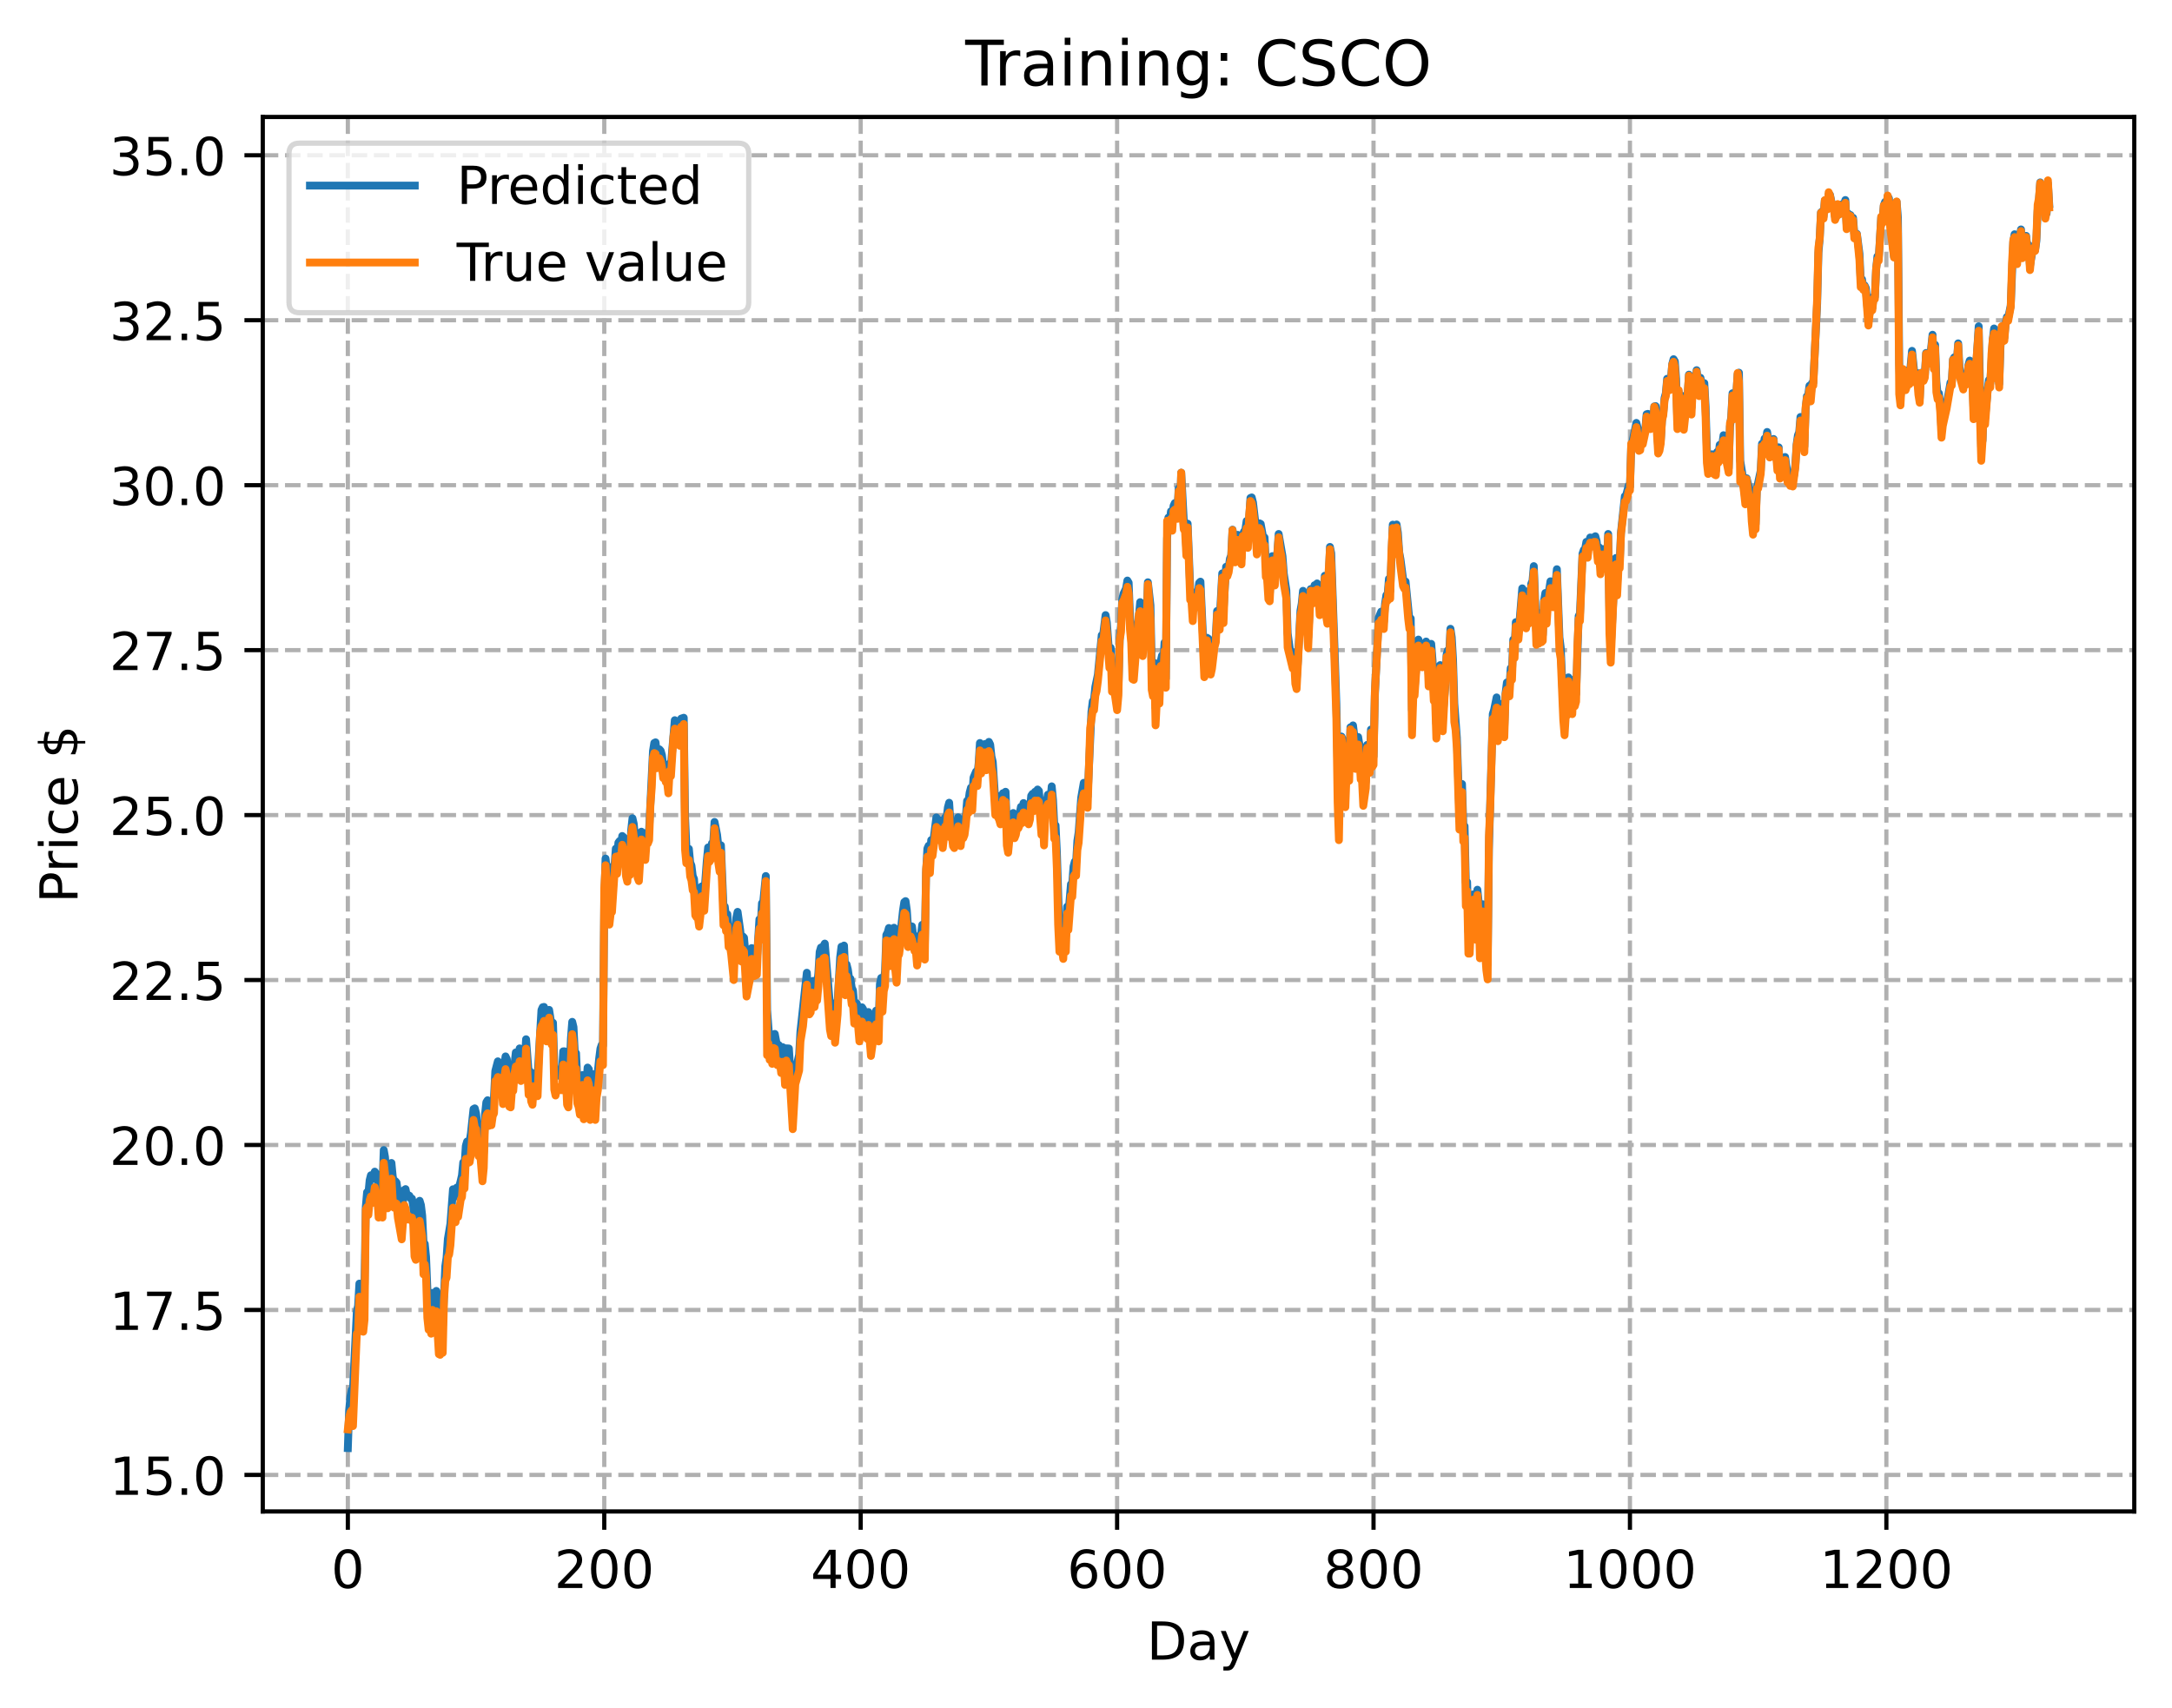 <?xml version="1.0" encoding="utf-8" standalone="no"?>
<!DOCTYPE svg PUBLIC "-//W3C//DTD SVG 1.1//EN"
  "http://www.w3.org/Graphics/SVG/1.1/DTD/svg11.dtd">
<!-- Created with matplotlib (https://matplotlib.org/) -->
<svg height="325.986pt" version="1.1" viewBox="0 0 414.464 325.986" width="414.464pt" xmlns="http://www.w3.org/2000/svg" xmlns:xlink="http://www.w3.org/1999/xlink">
 <defs>
  <style type="text/css">
*{stroke-linecap:butt;stroke-linejoin:round;}
  </style>
 </defs>
 <g id="figure_1">
  <g id="patch_1">
   <path d="M 0 325.986 
L 414.464 325.986 
L 414.464 0 
L 0 0 
z
" style="fill:#ffffff;"/>
  </g>
  <g id="axes_1">
   <g id="patch_2">
    <path d="M 50.144 288.43 
L 407.264 288.43 
L 407.264 22.318 
L 50.144 22.318 
z
" style="fill:#ffffff;"/>
   </g>
   <g id="matplotlib.axis_1">
    <g id="xtick_1">
     <g id="line2d_1">
      <path clip-path="url(#paa90c14fb0)" d="M 66.376 288.43 
L 66.376 22.318 
" style="fill:none;stroke:#b0b0b0;stroke-dasharray:2.96,1.28;stroke-dashoffset:0;stroke-width:0.8;"/>
     </g>
     <g id="line2d_2">
      <defs>
       <path d="M 0 0 
L 0 3.5 
" id="mf3b7bddfd5" style="stroke:#000000;stroke-width:0.8;"/>
      </defs>
      <g>
       <use style="stroke:#000000;stroke-width:0.8;" x="66.376" xlink:href="#mf3b7bddfd5" y="288.43"/>
      </g>
     </g>
     <g id="text_1">
      <!-- 0 -->
      <defs>
       <path d="M 31.781 66.406 
Q 24.172 66.406 20.328 58.906 
Q 16.5 51.422 16.5 36.375 
Q 16.5 21.391 20.328 13.891 
Q 24.172 6.391 31.781 6.391 
Q 39.453 6.391 43.281 13.891 
Q 47.125 21.391 47.125 36.375 
Q 47.125 51.422 43.281 58.906 
Q 39.453 66.406 31.781 66.406 
z
M 31.781 74.219 
Q 44.047 74.219 50.516 64.516 
Q 56.984 54.828 56.984 36.375 
Q 56.984 17.969 50.516 8.266 
Q 44.047 -1.422 31.781 -1.422 
Q 19.531 -1.422 13.062 8.266 
Q 6.594 17.969 6.594 36.375 
Q 6.594 54.828 13.062 64.516 
Q 19.531 74.219 31.781 74.219 
z
" id="DejaVuSans-48"/>
      </defs>
      <g transform="translate(63.195 303.029)scale(0.1 -0.1)">
       <use xlink:href="#DejaVuSans-48"/>
      </g>
     </g>
    </g>
    <g id="xtick_2">
     <g id="line2d_3">
      <path clip-path="url(#paa90c14fb0)" d="M 115.307 288.43 
L 115.307 22.318 
" style="fill:none;stroke:#b0b0b0;stroke-dasharray:2.96,1.28;stroke-dashoffset:0;stroke-width:0.8;"/>
     </g>
     <g id="line2d_4">
      <g>
       <use style="stroke:#000000;stroke-width:0.8;" x="115.307" xlink:href="#mf3b7bddfd5" y="288.43"/>
      </g>
     </g>
     <g id="text_2">
      <!-- 200 -->
      <defs>
       <path d="M 19.188 8.297 
L 53.609 8.297 
L 53.609 0 
L 7.328 0 
L 7.328 8.297 
Q 12.938 14.109 22.625 23.891 
Q 32.328 33.688 34.812 36.531 
Q 39.547 41.844 41.422 45.531 
Q 43.312 49.219 43.312 52.781 
Q 43.312 58.594 39.234 62.25 
Q 35.156 65.922 28.609 65.922 
Q 23.969 65.922 18.812 64.312 
Q 13.672 62.703 7.812 59.422 
L 7.812 69.391 
Q 13.766 71.781 18.938 73 
Q 24.125 74.219 28.422 74.219 
Q 39.75 74.219 46.484 68.547 
Q 53.219 62.891 53.219 53.422 
Q 53.219 48.922 51.531 44.891 
Q 49.859 40.875 45.406 35.406 
Q 44.188 33.984 37.641 27.219 
Q 31.109 20.453 19.188 8.297 
z
" id="DejaVuSans-50"/>
      </defs>
      <g transform="translate(105.763 303.029)scale(0.1 -0.1)">
       <use xlink:href="#DejaVuSans-50"/>
       <use x="63.623" xlink:href="#DejaVuSans-48"/>
       <use x="127.246" xlink:href="#DejaVuSans-48"/>
      </g>
     </g>
    </g>
    <g id="xtick_3">
     <g id="line2d_5">
      <path clip-path="url(#paa90c14fb0)" d="M 164.238 288.43 
L 164.238 22.318 
" style="fill:none;stroke:#b0b0b0;stroke-dasharray:2.96,1.28;stroke-dashoffset:0;stroke-width:0.8;"/>
     </g>
     <g id="line2d_6">
      <g>
       <use style="stroke:#000000;stroke-width:0.8;" x="164.238" xlink:href="#mf3b7bddfd5" y="288.43"/>
      </g>
     </g>
     <g id="text_3">
      <!-- 400 -->
      <defs>
       <path d="M 37.797 64.312 
L 12.891 25.391 
L 37.797 25.391 
z
M 35.203 72.906 
L 47.609 72.906 
L 47.609 25.391 
L 58.016 25.391 
L 58.016 17.188 
L 47.609 17.188 
L 47.609 0 
L 37.797 0 
L 37.797 17.188 
L 4.891 17.188 
L 4.891 26.703 
z
" id="DejaVuSans-52"/>
      </defs>
      <g transform="translate(154.694 303.029)scale(0.1 -0.1)">
       <use xlink:href="#DejaVuSans-52"/>
       <use x="63.623" xlink:href="#DejaVuSans-48"/>
       <use x="127.246" xlink:href="#DejaVuSans-48"/>
      </g>
     </g>
    </g>
    <g id="xtick_4">
     <g id="line2d_7">
      <path clip-path="url(#paa90c14fb0)" d="M 213.168 288.43 
L 213.168 22.318 
" style="fill:none;stroke:#b0b0b0;stroke-dasharray:2.96,1.28;stroke-dashoffset:0;stroke-width:0.8;"/>
     </g>
     <g id="line2d_8">
      <g>
       <use style="stroke:#000000;stroke-width:0.8;" x="213.168" xlink:href="#mf3b7bddfd5" y="288.43"/>
      </g>
     </g>
     <g id="text_4">
      <!-- 600 -->
      <defs>
       <path d="M 33.016 40.375 
Q 26.375 40.375 22.484 35.828 
Q 18.609 31.297 18.609 23.391 
Q 18.609 15.531 22.484 10.953 
Q 26.375 6.391 33.016 6.391 
Q 39.656 6.391 43.531 10.953 
Q 47.406 15.531 47.406 23.391 
Q 47.406 31.297 43.531 35.828 
Q 39.656 40.375 33.016 40.375 
z
M 52.594 71.297 
L 52.594 62.312 
Q 48.875 64.062 45.094 64.984 
Q 41.312 65.922 37.594 65.922 
Q 27.828 65.922 22.672 59.328 
Q 17.531 52.734 16.797 39.406 
Q 19.672 43.656 24.016 45.922 
Q 28.375 48.188 33.594 48.188 
Q 44.578 48.188 50.953 41.516 
Q 57.328 34.859 57.328 23.391 
Q 57.328 12.156 50.688 5.359 
Q 44.047 -1.422 33.016 -1.422 
Q 20.359 -1.422 13.672 8.266 
Q 6.984 17.969 6.984 36.375 
Q 6.984 53.656 15.188 63.938 
Q 23.391 74.219 37.203 74.219 
Q 40.922 74.219 44.703 73.484 
Q 48.484 72.75 52.594 71.297 
z
" id="DejaVuSans-54"/>
      </defs>
      <g transform="translate(203.625 303.029)scale(0.1 -0.1)">
       <use xlink:href="#DejaVuSans-54"/>
       <use x="63.623" xlink:href="#DejaVuSans-48"/>
       <use x="127.246" xlink:href="#DejaVuSans-48"/>
      </g>
     </g>
    </g>
    <g id="xtick_5">
     <g id="line2d_9">
      <path clip-path="url(#paa90c14fb0)" d="M 262.099 288.43 
L 262.099 22.318 
" style="fill:none;stroke:#b0b0b0;stroke-dasharray:2.96,1.28;stroke-dashoffset:0;stroke-width:0.8;"/>
     </g>
     <g id="line2d_10">
      <g>
       <use style="stroke:#000000;stroke-width:0.8;" x="262.099" xlink:href="#mf3b7bddfd5" y="288.43"/>
      </g>
     </g>
     <g id="text_5">
      <!-- 800 -->
      <defs>
       <path d="M 31.781 34.625 
Q 24.75 34.625 20.719 30.859 
Q 16.703 27.094 16.703 20.516 
Q 16.703 13.922 20.719 10.156 
Q 24.75 6.391 31.781 6.391 
Q 38.812 6.391 42.859 10.172 
Q 46.922 13.969 46.922 20.516 
Q 46.922 27.094 42.891 30.859 
Q 38.875 34.625 31.781 34.625 
z
M 21.922 38.812 
Q 15.578 40.375 12.031 44.719 
Q 8.5 49.078 8.5 55.328 
Q 8.5 64.062 14.719 69.141 
Q 20.953 74.219 31.781 74.219 
Q 42.672 74.219 48.875 69.141 
Q 55.078 64.062 55.078 55.328 
Q 55.078 49.078 51.531 44.719 
Q 48 40.375 41.703 38.812 
Q 48.828 37.156 52.797 32.312 
Q 56.781 27.484 56.781 20.516 
Q 56.781 9.906 50.312 4.234 
Q 43.844 -1.422 31.781 -1.422 
Q 19.734 -1.422 13.25 4.234 
Q 6.781 9.906 6.781 20.516 
Q 6.781 27.484 10.781 32.312 
Q 14.797 37.156 21.922 38.812 
z
M 18.312 54.391 
Q 18.312 48.734 21.844 45.562 
Q 25.391 42.391 31.781 42.391 
Q 38.141 42.391 41.719 45.562 
Q 45.312 48.734 45.312 54.391 
Q 45.312 60.062 41.719 63.234 
Q 38.141 66.406 31.781 66.406 
Q 25.391 66.406 21.844 63.234 
Q 18.312 60.062 18.312 54.391 
z
" id="DejaVuSans-56"/>
      </defs>
      <g transform="translate(252.555 303.029)scale(0.1 -0.1)">
       <use xlink:href="#DejaVuSans-56"/>
       <use x="63.623" xlink:href="#DejaVuSans-48"/>
       <use x="127.246" xlink:href="#DejaVuSans-48"/>
      </g>
     </g>
    </g>
    <g id="xtick_6">
     <g id="line2d_11">
      <path clip-path="url(#paa90c14fb0)" d="M 311.029 288.43 
L 311.029 22.318 
" style="fill:none;stroke:#b0b0b0;stroke-dasharray:2.96,1.28;stroke-dashoffset:0;stroke-width:0.8;"/>
     </g>
     <g id="line2d_12">
      <g>
       <use style="stroke:#000000;stroke-width:0.8;" x="311.029" xlink:href="#mf3b7bddfd5" y="288.43"/>
      </g>
     </g>
     <g id="text_6">
      <!-- 1000 -->
      <defs>
       <path d="M 12.406 8.297 
L 28.516 8.297 
L 28.516 63.922 
L 10.984 60.406 
L 10.984 69.391 
L 28.422 72.906 
L 38.281 72.906 
L 38.281 8.297 
L 54.391 8.297 
L 54.391 0 
L 12.406 0 
z
" id="DejaVuSans-49"/>
      </defs>
      <g transform="translate(298.304 303.029)scale(0.1 -0.1)">
       <use xlink:href="#DejaVuSans-49"/>
       <use x="63.623" xlink:href="#DejaVuSans-48"/>
       <use x="127.246" xlink:href="#DejaVuSans-48"/>
       <use x="190.869" xlink:href="#DejaVuSans-48"/>
      </g>
     </g>
    </g>
    <g id="xtick_7">
     <g id="line2d_13">
      <path clip-path="url(#paa90c14fb0)" d="M 359.96 288.43 
L 359.96 22.318 
" style="fill:none;stroke:#b0b0b0;stroke-dasharray:2.96,1.28;stroke-dashoffset:0;stroke-width:0.8;"/>
     </g>
     <g id="line2d_14">
      <g>
       <use style="stroke:#000000;stroke-width:0.8;" x="359.96" xlink:href="#mf3b7bddfd5" y="288.43"/>
      </g>
     </g>
     <g id="text_7">
      <!-- 1200 -->
      <g transform="translate(347.235 303.029)scale(0.1 -0.1)">
       <use xlink:href="#DejaVuSans-49"/>
       <use x="63.623" xlink:href="#DejaVuSans-50"/>
       <use x="127.246" xlink:href="#DejaVuSans-48"/>
       <use x="190.869" xlink:href="#DejaVuSans-48"/>
      </g>
     </g>
    </g>
    <g id="text_8">
     <!-- Day -->
     <defs>
      <path d="M 19.672 64.797 
L 19.672 8.109 
L 31.594 8.109 
Q 46.688 8.109 53.688 14.938 
Q 60.688 21.781 60.688 36.531 
Q 60.688 51.172 53.688 57.984 
Q 46.688 64.797 31.594 64.797 
z
M 9.812 72.906 
L 30.078 72.906 
Q 51.266 72.906 61.172 64.094 
Q 71.094 55.281 71.094 36.531 
Q 71.094 17.672 61.125 8.828 
Q 51.172 0 30.078 0 
L 9.812 0 
z
" id="DejaVuSans-68"/>
      <path d="M 34.281 27.484 
Q 23.391 27.484 19.188 25 
Q 14.984 22.516 14.984 16.5 
Q 14.984 11.719 18.141 8.906 
Q 21.297 6.109 26.703 6.109 
Q 34.188 6.109 38.703 11.406 
Q 43.219 16.703 43.219 25.484 
L 43.219 27.484 
z
M 52.203 31.203 
L 52.203 0 
L 43.219 0 
L 43.219 8.297 
Q 40.141 3.328 35.547 0.953 
Q 30.953 -1.422 24.312 -1.422 
Q 15.922 -1.422 10.953 3.297 
Q 6 8.016 6 15.922 
Q 6 25.141 12.172 29.828 
Q 18.359 34.516 30.609 34.516 
L 43.219 34.516 
L 43.219 35.406 
Q 43.219 41.609 39.141 45 
Q 35.062 48.391 27.688 48.391 
Q 23 48.391 18.547 47.266 
Q 14.109 46.141 10.016 43.891 
L 10.016 52.203 
Q 14.938 54.109 19.578 55.047 
Q 24.219 56 28.609 56 
Q 40.484 56 46.344 49.844 
Q 52.203 43.703 52.203 31.203 
z
" id="DejaVuSans-97"/>
      <path d="M 32.172 -5.078 
Q 28.375 -14.844 24.75 -17.812 
Q 21.141 -20.797 15.094 -20.797 
L 7.906 -20.797 
L 7.906 -13.281 
L 13.188 -13.281 
Q 16.891 -13.281 18.938 -11.516 
Q 21 -9.766 23.484 -3.219 
L 25.094 0.875 
L 2.984 54.688 
L 12.5 54.688 
L 29.594 11.922 
L 46.688 54.688 
L 56.203 54.688 
z
" id="DejaVuSans-121"/>
     </defs>
     <g transform="translate(218.83 316.707)scale(0.1 -0.1)">
      <use xlink:href="#DejaVuSans-68"/>
      <use x="77.002" xlink:href="#DejaVuSans-97"/>
      <use x="138.281" xlink:href="#DejaVuSans-121"/>
     </g>
    </g>
   </g>
   <g id="matplotlib.axis_2">
    <g id="ytick_1">
     <g id="line2d_15">
      <path clip-path="url(#paa90c14fb0)" d="M 50.144 281.453 
L 407.264 281.453 
" style="fill:none;stroke:#b0b0b0;stroke-dasharray:2.96,1.28;stroke-dashoffset:0;stroke-width:0.8;"/>
     </g>
     <g id="line2d_16">
      <defs>
       <path d="M 0 0 
L -3.5 0 
" id="me31d2b6244" style="stroke:#000000;stroke-width:0.8;"/>
      </defs>
      <g>
       <use style="stroke:#000000;stroke-width:0.8;" x="50.144" xlink:href="#me31d2b6244" y="281.453"/>
      </g>
     </g>
     <g id="text_9">
      <!-- 15.0 -->
      <defs>
       <path d="M 10.797 72.906 
L 49.516 72.906 
L 49.516 64.594 
L 19.828 64.594 
L 19.828 46.734 
Q 21.969 47.469 24.109 47.828 
Q 26.266 48.188 28.422 48.188 
Q 40.625 48.188 47.75 41.5 
Q 54.891 34.812 54.891 23.391 
Q 54.891 11.625 47.562 5.094 
Q 40.234 -1.422 26.906 -1.422 
Q 22.312 -1.422 17.547 -0.641 
Q 12.797 0.141 7.719 1.703 
L 7.719 11.625 
Q 12.109 9.234 16.797 8.062 
Q 21.484 6.891 26.703 6.891 
Q 35.156 6.891 40.078 11.328 
Q 45.016 15.766 45.016 23.391 
Q 45.016 31 40.078 35.438 
Q 35.156 39.891 26.703 39.891 
Q 22.75 39.891 18.812 39.016 
Q 14.891 38.141 10.797 36.281 
z
" id="DejaVuSans-53"/>
       <path d="M 10.688 12.406 
L 21 12.406 
L 21 0 
L 10.688 0 
z
" id="DejaVuSans-46"/>
      </defs>
      <g transform="translate(20.878 285.252)scale(0.1 -0.1)">
       <use xlink:href="#DejaVuSans-49"/>
       <use x="63.623" xlink:href="#DejaVuSans-53"/>
       <use x="127.246" xlink:href="#DejaVuSans-46"/>
       <use x="159.033" xlink:href="#DejaVuSans-48"/>
      </g>
     </g>
    </g>
    <g id="ytick_2">
     <g id="line2d_17">
      <path clip-path="url(#paa90c14fb0)" d="M 50.144 249.975 
L 407.264 249.975 
" style="fill:none;stroke:#b0b0b0;stroke-dasharray:2.96,1.28;stroke-dashoffset:0;stroke-width:0.8;"/>
     </g>
     <g id="line2d_18">
      <g>
       <use style="stroke:#000000;stroke-width:0.8;" x="50.144" xlink:href="#me31d2b6244" y="249.975"/>
      </g>
     </g>
     <g id="text_10">
      <!-- 17.5 -->
      <defs>
       <path d="M 8.203 72.906 
L 55.078 72.906 
L 55.078 68.703 
L 28.609 0 
L 18.312 0 
L 43.219 64.594 
L 8.203 64.594 
z
" id="DejaVuSans-55"/>
      </defs>
      <g transform="translate(20.878 253.774)scale(0.1 -0.1)">
       <use xlink:href="#DejaVuSans-49"/>
       <use x="63.623" xlink:href="#DejaVuSans-55"/>
       <use x="127.246" xlink:href="#DejaVuSans-46"/>
       <use x="159.033" xlink:href="#DejaVuSans-53"/>
      </g>
     </g>
    </g>
    <g id="ytick_3">
     <g id="line2d_19">
      <path clip-path="url(#paa90c14fb0)" d="M 50.144 218.497 
L 407.264 218.497 
" style="fill:none;stroke:#b0b0b0;stroke-dasharray:2.96,1.28;stroke-dashoffset:0;stroke-width:0.8;"/>
     </g>
     <g id="line2d_20">
      <g>
       <use style="stroke:#000000;stroke-width:0.8;" x="50.144" xlink:href="#me31d2b6244" y="218.497"/>
      </g>
     </g>
     <g id="text_11">
      <!-- 20.0 -->
      <g transform="translate(20.878 222.296)scale(0.1 -0.1)">
       <use xlink:href="#DejaVuSans-50"/>
       <use x="63.623" xlink:href="#DejaVuSans-48"/>
       <use x="127.246" xlink:href="#DejaVuSans-46"/>
       <use x="159.033" xlink:href="#DejaVuSans-48"/>
      </g>
     </g>
    </g>
    <g id="ytick_4">
     <g id="line2d_21">
      <path clip-path="url(#paa90c14fb0)" d="M 50.144 187.019 
L 407.264 187.019 
" style="fill:none;stroke:#b0b0b0;stroke-dasharray:2.96,1.28;stroke-dashoffset:0;stroke-width:0.8;"/>
     </g>
     <g id="line2d_22">
      <g>
       <use style="stroke:#000000;stroke-width:0.8;" x="50.144" xlink:href="#me31d2b6244" y="187.019"/>
      </g>
     </g>
     <g id="text_12">
      <!-- 22.5 -->
      <g transform="translate(20.878 190.818)scale(0.1 -0.1)">
       <use xlink:href="#DejaVuSans-50"/>
       <use x="63.623" xlink:href="#DejaVuSans-50"/>
       <use x="127.246" xlink:href="#DejaVuSans-46"/>
       <use x="159.033" xlink:href="#DejaVuSans-53"/>
      </g>
     </g>
    </g>
    <g id="ytick_5">
     <g id="line2d_23">
      <path clip-path="url(#paa90c14fb0)" d="M 50.144 155.541 
L 407.264 155.541 
" style="fill:none;stroke:#b0b0b0;stroke-dasharray:2.96,1.28;stroke-dashoffset:0;stroke-width:0.8;"/>
     </g>
     <g id="line2d_24">
      <g>
       <use style="stroke:#000000;stroke-width:0.8;" x="50.144" xlink:href="#me31d2b6244" y="155.541"/>
      </g>
     </g>
     <g id="text_13">
      <!-- 25.0 -->
      <g transform="translate(20.878 159.34)scale(0.1 -0.1)">
       <use xlink:href="#DejaVuSans-50"/>
       <use x="63.623" xlink:href="#DejaVuSans-53"/>
       <use x="127.246" xlink:href="#DejaVuSans-46"/>
       <use x="159.033" xlink:href="#DejaVuSans-48"/>
      </g>
     </g>
    </g>
    <g id="ytick_6">
     <g id="line2d_25">
      <path clip-path="url(#paa90c14fb0)" d="M 50.144 124.063 
L 407.264 124.063 
" style="fill:none;stroke:#b0b0b0;stroke-dasharray:2.96,1.28;stroke-dashoffset:0;stroke-width:0.8;"/>
     </g>
     <g id="line2d_26">
      <g>
       <use style="stroke:#000000;stroke-width:0.8;" x="50.144" xlink:href="#me31d2b6244" y="124.063"/>
      </g>
     </g>
     <g id="text_14">
      <!-- 27.5 -->
      <g transform="translate(20.878 127.862)scale(0.1 -0.1)">
       <use xlink:href="#DejaVuSans-50"/>
       <use x="63.623" xlink:href="#DejaVuSans-55"/>
       <use x="127.246" xlink:href="#DejaVuSans-46"/>
       <use x="159.033" xlink:href="#DejaVuSans-53"/>
      </g>
     </g>
    </g>
    <g id="ytick_7">
     <g id="line2d_27">
      <path clip-path="url(#paa90c14fb0)" d="M 50.144 92.585 
L 407.264 92.585 
" style="fill:none;stroke:#b0b0b0;stroke-dasharray:2.96,1.28;stroke-dashoffset:0;stroke-width:0.8;"/>
     </g>
     <g id="line2d_28">
      <g>
       <use style="stroke:#000000;stroke-width:0.8;" x="50.144" xlink:href="#me31d2b6244" y="92.585"/>
      </g>
     </g>
     <g id="text_15">
      <!-- 30.0 -->
      <defs>
       <path d="M 40.578 39.312 
Q 47.656 37.797 51.625 33 
Q 55.609 28.219 55.609 21.188 
Q 55.609 10.406 48.188 4.484 
Q 40.766 -1.422 27.094 -1.422 
Q 22.516 -1.422 17.656 -0.516 
Q 12.797 0.391 7.625 2.203 
L 7.625 11.719 
Q 11.719 9.328 16.594 8.109 
Q 21.484 6.891 26.812 6.891 
Q 36.078 6.891 40.938 10.547 
Q 45.797 14.203 45.797 21.188 
Q 45.797 27.641 41.281 31.266 
Q 36.766 34.906 28.719 34.906 
L 20.219 34.906 
L 20.219 43.016 
L 29.109 43.016 
Q 36.375 43.016 40.234 45.922 
Q 44.094 48.828 44.094 54.297 
Q 44.094 59.906 40.109 62.906 
Q 36.141 65.922 28.719 65.922 
Q 24.656 65.922 20.016 65.031 
Q 15.375 64.156 9.812 62.312 
L 9.812 71.094 
Q 15.438 72.656 20.344 73.438 
Q 25.25 74.219 29.594 74.219 
Q 40.828 74.219 47.359 69.109 
Q 53.906 64.016 53.906 55.328 
Q 53.906 49.266 50.438 45.094 
Q 46.969 40.922 40.578 39.312 
z
" id="DejaVuSans-51"/>
      </defs>
      <g transform="translate(20.878 96.385)scale(0.1 -0.1)">
       <use xlink:href="#DejaVuSans-51"/>
       <use x="63.623" xlink:href="#DejaVuSans-48"/>
       <use x="127.246" xlink:href="#DejaVuSans-46"/>
       <use x="159.033" xlink:href="#DejaVuSans-48"/>
      </g>
     </g>
    </g>
    <g id="ytick_8">
     <g id="line2d_29">
      <path clip-path="url(#paa90c14fb0)" d="M 50.144 61.107 
L 407.264 61.107 
" style="fill:none;stroke:#b0b0b0;stroke-dasharray:2.96,1.28;stroke-dashoffset:0;stroke-width:0.8;"/>
     </g>
     <g id="line2d_30">
      <g>
       <use style="stroke:#000000;stroke-width:0.8;" x="50.144" xlink:href="#me31d2b6244" y="61.107"/>
      </g>
     </g>
     <g id="text_16">
      <!-- 32.5 -->
      <g transform="translate(20.878 64.907)scale(0.1 -0.1)">
       <use xlink:href="#DejaVuSans-51"/>
       <use x="63.623" xlink:href="#DejaVuSans-50"/>
       <use x="127.246" xlink:href="#DejaVuSans-46"/>
       <use x="159.033" xlink:href="#DejaVuSans-53"/>
      </g>
     </g>
    </g>
    <g id="ytick_9">
     <g id="line2d_31">
      <path clip-path="url(#paa90c14fb0)" d="M 50.144 29.629 
L 407.264 29.629 
" style="fill:none;stroke:#b0b0b0;stroke-dasharray:2.96,1.28;stroke-dashoffset:0;stroke-width:0.8;"/>
     </g>
     <g id="line2d_32">
      <g>
       <use style="stroke:#000000;stroke-width:0.8;" x="50.144" xlink:href="#me31d2b6244" y="29.629"/>
      </g>
     </g>
     <g id="text_17">
      <!-- 35.0 -->
      <g transform="translate(20.878 33.429)scale(0.1 -0.1)">
       <use xlink:href="#DejaVuSans-51"/>
       <use x="63.623" xlink:href="#DejaVuSans-53"/>
       <use x="127.246" xlink:href="#DejaVuSans-46"/>
       <use x="159.033" xlink:href="#DejaVuSans-48"/>
      </g>
     </g>
    </g>
    <g id="text_18">
     <!-- Price $ -->
     <defs>
      <path d="M 19.672 64.797 
L 19.672 37.406 
L 32.078 37.406 
Q 38.969 37.406 42.719 40.969 
Q 46.484 44.531 46.484 51.125 
Q 46.484 57.672 42.719 61.234 
Q 38.969 64.797 32.078 64.797 
z
M 9.812 72.906 
L 32.078 72.906 
Q 44.344 72.906 50.609 67.359 
Q 56.891 61.812 56.891 51.125 
Q 56.891 40.328 50.609 34.812 
Q 44.344 29.297 32.078 29.297 
L 19.672 29.297 
L 19.672 0 
L 9.812 0 
z
" id="DejaVuSans-80"/>
      <path d="M 41.109 46.297 
Q 39.594 47.172 37.812 47.578 
Q 36.031 48 33.891 48 
Q 26.266 48 22.188 43.047 
Q 18.109 38.094 18.109 28.812 
L 18.109 0 
L 9.078 0 
L 9.078 54.688 
L 18.109 54.688 
L 18.109 46.188 
Q 20.953 51.172 25.484 53.578 
Q 30.031 56 36.531 56 
Q 37.453 56 38.578 55.875 
Q 39.703 55.766 41.062 55.516 
z
" id="DejaVuSans-114"/>
      <path d="M 9.422 54.688 
L 18.406 54.688 
L 18.406 0 
L 9.422 0 
z
M 9.422 75.984 
L 18.406 75.984 
L 18.406 64.594 
L 9.422 64.594 
z
" id="DejaVuSans-105"/>
      <path d="M 48.781 52.594 
L 48.781 44.188 
Q 44.969 46.297 41.141 47.344 
Q 37.312 48.391 33.406 48.391 
Q 24.656 48.391 19.812 42.844 
Q 14.984 37.312 14.984 27.297 
Q 14.984 17.281 19.812 11.734 
Q 24.656 6.203 33.406 6.203 
Q 37.312 6.203 41.141 7.25 
Q 44.969 8.297 48.781 10.406 
L 48.781 2.094 
Q 45.016 0.344 40.984 -0.531 
Q 36.969 -1.422 32.422 -1.422 
Q 20.062 -1.422 12.781 6.344 
Q 5.516 14.109 5.516 27.297 
Q 5.516 40.672 12.859 48.328 
Q 20.219 56 33.016 56 
Q 37.156 56 41.109 55.141 
Q 45.062 54.297 48.781 52.594 
z
" id="DejaVuSans-99"/>
      <path d="M 56.203 29.594 
L 56.203 25.203 
L 14.891 25.203 
Q 15.484 15.922 20.484 11.062 
Q 25.484 6.203 34.422 6.203 
Q 39.594 6.203 44.453 7.469 
Q 49.312 8.734 54.109 11.281 
L 54.109 2.781 
Q 49.266 0.734 44.188 -0.344 
Q 39.109 -1.422 33.891 -1.422 
Q 20.797 -1.422 13.156 6.188 
Q 5.516 13.812 5.516 26.812 
Q 5.516 40.234 12.766 48.109 
Q 20.016 56 32.328 56 
Q 43.359 56 49.781 48.891 
Q 56.203 41.797 56.203 29.594 
z
M 47.219 32.234 
Q 47.125 39.594 43.094 43.984 
Q 39.062 48.391 32.422 48.391 
Q 24.906 48.391 20.391 44.141 
Q 15.875 39.891 15.188 32.172 
z
" id="DejaVuSans-101"/>
      <path id="DejaVuSans-32"/>
      <path d="M 33.797 -14.703 
L 28.906 -14.703 
L 28.859 0 
Q 23.734 0.094 18.609 1.188 
Q 13.484 2.297 8.297 4.5 
L 8.297 13.281 
Q 13.281 10.156 18.375 8.562 
Q 23.484 6.984 28.906 6.938 
L 28.906 29.203 
Q 18.109 30.953 13.203 35.156 
Q 8.297 39.359 8.297 46.688 
Q 8.297 54.641 13.625 59.219 
Q 18.953 63.812 28.906 64.5 
L 28.906 75.984 
L 33.797 75.984 
L 33.797 64.656 
Q 38.328 64.453 42.578 63.688 
Q 46.828 62.938 50.875 61.625 
L 50.875 53.078 
Q 46.828 55.125 42.547 56.25 
Q 38.281 57.375 33.797 57.562 
L 33.797 36.719 
Q 44.875 35.016 50.094 30.609 
Q 55.328 26.219 55.328 18.609 
Q 55.328 10.359 49.781 5.594 
Q 44.234 0.828 33.797 0.094 
z
M 28.906 37.594 
L 28.906 57.625 
Q 23.25 56.984 20.266 54.391 
Q 17.281 51.812 17.281 47.516 
Q 17.281 43.312 20.031 40.969 
Q 22.797 38.625 28.906 37.594 
z
M 33.797 28.219 
L 33.797 7.078 
Q 39.984 7.906 43.141 10.594 
Q 46.297 13.281 46.297 17.672 
Q 46.297 21.969 43.281 24.5 
Q 40.281 27.047 33.797 28.219 
z
" id="DejaVuSans-36"/>
     </defs>
     <g transform="translate(14.798 172.342)rotate(-90)scale(0.1 -0.1)">
      <use xlink:href="#DejaVuSans-80"/>
      <use x="58.553" xlink:href="#DejaVuSans-114"/>
      <use x="99.666" xlink:href="#DejaVuSans-105"/>
      <use x="127.449" xlink:href="#DejaVuSans-99"/>
      <use x="182.43" xlink:href="#DejaVuSans-101"/>
      <use x="243.953" xlink:href="#DejaVuSans-32"/>
      <use x="275.74" xlink:href="#DejaVuSans-36"/>
     </g>
    </g>
   </g>
   <g id="line2d_33">
    <path clip-path="url(#paa90c14fb0)" d="M 66.376 276.334 
L 66.621 269.127 
L 66.866 266.504 
L 67.11 265.24 
L 67.355 265.141 
L 68.089 250.305 
L 68.334 249.157 
L 68.578 244.946 
L 68.823 245.382 
L 69.312 248.926 
L 69.557 245.089 
L 69.802 230.298 
L 70.046 227.499 
L 70.291 227.794 
L 70.536 225.224 
L 70.78 224.269 
L 71.025 224.971 
L 71.514 223.582 
L 72.003 224.364 
L 72.248 226.858 
L 72.493 225.957 
L 72.737 226.612 
L 72.982 226.431 
L 73.227 219.461 
L 73.471 220.813 
L 73.716 224.529 
L 73.961 226.011 
L 74.205 225.647 
L 74.45 223.026 
L 74.695 221.925 
L 74.939 224.478 
L 75.184 225.766 
L 75.429 225.391 
L 75.673 225.675 
L 76.407 230.958 
L 76.652 231.306 
L 77.141 227.088 
L 77.386 226.914 
L 77.631 228.18 
L 77.875 228.05 
L 78.12 228.175 
L 78.364 228.704 
L 78.609 228.723 
L 78.854 230.123 
L 79.098 234.363 
L 79.343 235.049 
L 79.588 234.11 
L 79.832 232.447 
L 80.077 229.144 
L 80.322 229.959 
L 80.566 231.975 
L 80.811 237.044 
L 81.056 237.365 
L 81.3 239.805 
L 81.545 245.816 
L 81.79 248.803 
L 82.034 248.434 
L 82.279 249.154 
L 82.524 246.725 
L 82.768 246.994 
L 83.258 246.344 
L 83.747 253.669 
L 83.991 253.842 
L 84.236 254.231 
L 84.481 253.003 
L 84.97 241.625 
L 85.215 239.986 
L 85.459 236.436 
L 85.949 233.53 
L 86.438 226.945 
L 86.683 227.5 
L 86.927 228.334 
L 87.172 226.625 
L 87.417 227.259 
L 87.906 225.361 
L 88.151 224.287 
L 88.395 221.825 
L 88.64 222.393 
L 88.885 218.695 
L 89.129 217.838 
L 89.374 218.206 
L 89.619 217.764 
L 89.863 216.254 
L 90.352 211.645 
L 90.597 211.504 
L 90.842 212.447 
L 91.331 217.01 
L 91.576 216.65 
L 92.065 222.098 
L 92.31 219.692 
L 92.554 212.648 
L 92.799 210.343 
L 93.044 209.957 
L 93.288 211.537 
L 93.778 211.694 
L 94.267 209.364 
L 94.512 204.395 
L 95.001 202.533 
L 95.246 203.248 
L 95.49 203.022 
L 95.979 207.058 
L 96.224 203.371 
L 96.469 201.591 
L 96.713 202.105 
L 97.203 207.737 
L 97.447 208.111 
L 97.692 205.498 
L 97.937 205.337 
L 98.426 200.833 
L 98.671 201.63 
L 98.915 201.152 
L 99.16 200.064 
L 99.405 202.466 
L 99.649 201.618 
L 99.894 202.681 
L 100.139 202.647 
L 100.383 198.319 
L 100.873 204.629 
L 101.117 204.418 
L 101.362 206.733 
L 101.607 207.161 
L 101.851 204.847 
L 102.096 204.849 
L 102.34 205.003 
L 102.585 205.409 
L 103.319 192.746 
L 103.564 192.204 
L 103.808 192.149 
L 104.298 195.418 
L 104.542 195.439 
L 104.787 192.712 
L 105.276 195.902 
L 105.521 195.17 
L 105.766 203.166 
L 106.01 205.473 
L 106.255 204.907 
L 106.5 205.136 
L 106.989 204.565 
L 107.234 204.757 
L 107.478 200.622 
L 107.723 200.621 
L 107.967 202.193 
L 108.212 206.707 
L 108.457 207.937 
L 108.701 204.134 
L 108.946 198.167 
L 109.191 194.997 
L 109.435 195.994 
L 109.68 200.841 
L 109.925 200.979 
L 110.169 206.437 
L 110.659 209.125 
L 110.903 208.308 
L 111.148 205.153 
L 111.393 209.466 
L 111.637 207.655 
L 111.882 206.879 
L 112.127 203.72 
L 112.371 204.053 
L 112.616 209.006 
L 112.861 206.353 
L 113.105 204.982 
L 113.35 205.238 
L 113.595 209.535 
L 114.328 202.029 
L 114.573 200.112 
L 114.818 199.389 
L 115.062 199.498 
L 115.307 172.282 
L 115.552 163.84 
L 115.796 165.784 
L 116.041 165.339 
L 116.286 172.155 
L 116.53 171.769 
L 116.775 171.667 
L 117.509 161.949 
L 117.754 163.796 
L 117.998 160.803 
L 118.243 160.482 
L 118.488 161.519 
L 118.732 159.532 
L 118.977 159.748 
L 119.222 161.464 
L 119.466 164.652 
L 119.711 165.951 
L 119.955 162.412 
L 120.2 164.372 
L 120.445 158.415 
L 120.689 156.152 
L 120.934 157.211 
L 121.179 160.013 
L 121.423 160.106 
L 121.668 164.358 
L 121.913 165.756 
L 122.402 158.712 
L 122.647 161.147 
L 122.891 161.596 
L 123.136 161.674 
L 123.381 159.131 
L 123.625 158.886 
L 123.87 158.277 
L 124.604 143.298 
L 124.849 141.779 
L 125.093 141.658 
L 125.338 143.841 
L 125.583 144.225 
L 125.827 142.992 
L 126.072 143.269 
L 126.316 144.12 
L 126.561 146.189 
L 126.806 146.229 
L 127.05 147.144 
L 127.295 147.114 
L 127.54 149.092 
L 127.784 145.696 
L 128.029 146.053 
L 128.763 137.433 
L 129.008 138.135 
L 129.252 139.243 
L 129.497 138.058 
L 129.742 140.061 
L 129.986 137.134 
L 130.476 136.967 
L 130.72 155.737 
L 130.965 161.439 
L 131.21 162.35 
L 131.454 161.986 
L 131.699 164.567 
L 131.943 165.182 
L 132.188 167.146 
L 132.433 167.732 
L 132.677 171.641 
L 132.922 172.421 
L 133.167 172.42 
L 133.411 174.016 
L 133.656 172.432 
L 133.901 169.155 
L 134.145 169.28 
L 134.39 170.736 
L 134.879 164.177 
L 135.124 161.715 
L 135.369 162.147 
L 135.613 161.881 
L 135.858 160.917 
L 136.103 160.728 
L 136.347 156.849 
L 136.837 159.315 
L 137.326 163.722 
L 137.571 161.305 
L 138.06 173.186 
L 138.304 173.002 
L 138.549 175.049 
L 138.794 174.452 
L 139.038 177.655 
L 139.283 178.137 
L 139.528 179.441 
L 140.017 183.986 
L 140.506 175.129 
L 140.751 174.008 
L 141.24 177.484 
L 141.485 180.084 
L 141.73 178.681 
L 141.974 178.941 
L 142.219 181.745 
L 142.464 186.422 
L 142.708 186.056 
L 142.953 185.178 
L 143.198 183.759 
L 143.442 180.923 
L 144.176 183.532 
L 144.421 183.234 
L 144.91 175.432 
L 145.155 176.671 
L 145.399 172.355 
L 145.644 172.077 
L 146.133 167.169 
L 146.378 192.755 
L 146.867 199.114 
L 147.112 198.365 
L 147.357 200.021 
L 147.601 197.728 
L 147.846 197.301 
L 148.335 199.881 
L 148.58 199.395 
L 148.825 199.741 
L 149.069 201.493 
L 149.314 199.815 
L 149.559 199.953 
L 149.803 203.327 
L 150.048 200.051 
L 150.537 200.08 
L 151.271 211.533 
L 151.76 204.577 
L 152.494 201.273 
L 152.739 196.823 
L 153.962 185.625 
L 154.207 189.456 
L 154.452 190.717 
L 154.696 190.3 
L 154.941 187.283 
L 155.186 187.176 
L 155.43 189.007 
L 155.675 188.215 
L 155.919 188.101 
L 156.164 185.707 
L 156.409 181.64 
L 156.653 180.814 
L 156.898 181.425 
L 157.143 180.516 
L 157.387 180.062 
L 158.611 194.699 
L 158.855 191.45 
L 159.1 191.506 
L 159.345 195.623 
L 159.834 191.287 
L 160.323 182.673 
L 160.568 180.651 
L 160.813 181.484 
L 161.057 180.439 
L 161.302 185.901 
L 161.546 184.039 
L 161.791 185.007 
L 162.036 186.746 
L 162.28 186.758 
L 162.525 188.478 
L 162.77 188.999 
L 163.014 191.856 
L 163.259 191.306 
L 163.504 191.507 
L 163.748 192.755 
L 163.993 195.241 
L 164.238 192.658 
L 164.482 192.218 
L 164.727 192.609 
L 164.972 193.731 
L 165.461 194.918 
L 165.706 193.123 
L 166.195 197.929 
L 166.929 194.908 
L 167.174 192.861 
L 167.663 195.562 
L 167.907 187.775 
L 168.152 186.615 
L 168.397 189.784 
L 168.886 185.316 
L 169.131 178.407 
L 169.375 177.969 
L 169.62 177.092 
L 169.865 180.641 
L 170.354 178.809 
L 170.599 177.037 
L 171.088 184.456 
L 171.333 180.933 
L 171.822 178.237 
L 172.311 173.751 
L 172.556 172.149 
L 172.801 171.959 
L 173.045 173.722 
L 173.29 177.464 
L 173.534 178.144 
L 173.779 176.746 
L 174.024 176.788 
L 174.268 178.674 
L 174.513 178.668 
L 174.758 179.053 
L 175.002 181.346 
L 175.492 178.499 
L 175.736 178.468 
L 175.981 176.474 
L 176.226 179.635 
L 176.47 180.308 
L 176.715 166.559 
L 176.96 161.931 
L 177.204 161.386 
L 177.449 163.415 
L 177.694 160.312 
L 177.938 161.073 
L 178.183 159.899 
L 178.672 155.994 
L 178.917 157.28 
L 179.162 157.899 
L 179.406 156.564 
L 179.651 157.394 
L 179.895 159.309 
L 180.385 155.969 
L 180.629 156.123 
L 180.874 154.096 
L 181.119 153.182 
L 181.363 156.994 
L 181.608 157.186 
L 181.853 159.077 
L 182.097 159.436 
L 182.831 155.967 
L 183.076 157.172 
L 183.321 158.962 
L 183.565 157.226 
L 183.81 157.548 
L 184.055 157.283 
L 184.299 155.82 
L 184.544 152.825 
L 184.789 152.962 
L 185.033 151.232 
L 185.278 150.317 
L 185.522 152.046 
L 185.767 148.385 
L 186.256 147.226 
L 186.501 147.949 
L 186.746 145.669 
L 186.99 141.784 
L 187.235 145.298 
L 187.48 142.662 
L 187.724 143.076 
L 187.969 141.972 
L 188.214 144.552 
L 188.458 143.394 
L 188.703 141.571 
L 188.948 142.078 
L 189.192 144.358 
L 189.437 145.387 
L 189.926 152.991 
L 190.171 151.776 
L 190.416 153.594 
L 190.905 155.109 
L 191.394 151.359 
L 191.639 151.536 
L 191.883 151.091 
L 192.128 157.904 
L 192.373 160.193 
L 192.617 158.525 
L 192.862 158.09 
L 193.107 157.221 
L 193.351 155.143 
L 193.596 157.301 
L 193.841 157.231 
L 194.085 156.044 
L 194.33 155.998 
L 194.575 155.269 
L 194.819 153.958 
L 195.064 154.834 
L 195.309 153.242 
L 195.553 154.49 
L 195.798 153.562 
L 196.287 155.055 
L 196.532 154.513 
L 196.777 151.857 
L 197.021 151.493 
L 197.266 152.627 
L 197.51 151.087 
L 197.755 151.001 
L 198 150.661 
L 198.244 150.927 
L 198.734 156.706 
L 198.978 154.134 
L 199.223 158.407 
L 199.468 154.352 
L 199.957 151.646 
L 200.202 153.037 
L 200.446 152.716 
L 200.691 150.057 
L 200.936 152.632 
L 201.18 157.465 
L 201.425 157.499 
L 201.67 162.509 
L 202.159 177.922 
L 202.404 177.802 
L 202.648 178.614 
L 202.893 180.164 
L 203.138 175.88 
L 203.382 178.615 
L 203.627 173.024 
L 203.871 174.483 
L 204.361 168.73 
L 204.605 168.593 
L 204.85 165.341 
L 205.095 164.421 
L 205.339 164.688 
L 205.584 160.459 
L 205.829 158.836 
L 206.318 152.211 
L 206.807 149.383 
L 207.052 151.061 
L 207.297 151.308 
L 207.541 152.014 
L 208.275 135.808 
L 208.52 133.819 
L 208.765 133.525 
L 209.009 131.085 
L 209.498 128.761 
L 209.988 123.713 
L 210.232 121.214 
L 210.477 121.331 
L 210.966 117.376 
L 211.211 118.816 
L 211.7 125.448 
L 211.945 123.622 
L 212.19 129.37 
L 212.434 128.962 
L 212.679 130.303 
L 213.168 133.875 
L 213.413 131.54 
L 213.658 121.971 
L 213.902 119.459 
L 214.147 114.356 
L 214.392 113.295 
L 214.881 112.286 
L 215.126 110.783 
L 215.37 111.194 
L 215.615 117.45 
L 215.859 120.338 
L 216.104 126.974 
L 216.349 127.886 
L 216.838 122.892 
L 217.572 114.901 
L 217.817 116.383 
L 218.061 122.211 
L 218.306 120.619 
L 218.551 116.028 
L 218.795 118.175 
L 219.04 111.111 
L 219.529 115.491 
L 219.774 127.305 
L 220.019 130.761 
L 220.263 126.479 
L 220.508 135.063 
L 220.997 127.763 
L 221.242 131.626 
L 221.486 126.164 
L 221.731 125.098 
L 221.976 126.651 
L 222.22 122.633 
L 222.465 129.482 
L 222.71 102.778 
L 222.954 98.769 
L 223.199 99.543 
L 223.444 97.57 
L 223.688 99.522 
L 223.933 96.542 
L 224.178 96.007 
L 224.422 95.903 
L 224.667 97.82 
L 224.912 93.195 
L 225.156 97.324 
L 225.401 90.205 
L 225.89 99.357 
L 226.135 99.779 
L 226.38 104.328 
L 226.624 99.926 
L 227.114 112.304 
L 227.358 113.256 
L 227.603 116.34 
L 227.847 113.17 
L 228.092 114.172 
L 228.337 114.311 
L 228.581 113.258 
L 228.826 111.233 
L 229.071 110.995 
L 229.56 121.566 
L 229.805 126.582 
L 230.049 127.241 
L 230.294 121.693 
L 230.539 121.843 
L 231.028 126.543 
L 231.273 126.236 
L 232.007 121.359 
L 232.251 116.591 
L 232.496 116.539 
L 232.741 118.228 
L 233.23 109.413 
L 233.474 116.331 
L 233.964 108.156 
L 234.208 108.673 
L 234.453 108.392 
L 234.698 106.613 
L 234.942 105.968 
L 235.187 101.083 
L 235.432 102.87 
L 235.676 105.659 
L 235.921 102.939 
L 236.166 102.059 
L 236.41 105.04 
L 236.655 104.483 
L 236.9 106.469 
L 237.144 102.067 
L 237.389 101.434 
L 237.634 101.152 
L 237.878 99.417 
L 238.123 102.801 
L 238.612 95.026 
L 238.857 94.923 
L 239.102 95.908 
L 239.591 100.143 
L 239.835 104.191 
L 240.08 100.79 
L 240.325 99.86 
L 240.569 99.977 
L 241.059 102.727 
L 241.303 102.562 
L 241.548 107.679 
L 241.793 108.906 
L 242.037 112.461 
L 242.282 113.476 
L 242.771 106.128 
L 243.016 109.087 
L 243.261 110.2 
L 243.75 105.486 
L 243.995 101.894 
L 244.729 106.155 
L 244.973 109.454 
L 245.462 112.619 
L 245.707 120.812 
L 246.196 124.378 
L 246.441 124.74 
L 246.686 125.893 
L 246.93 124.513 
L 247.175 128.164 
L 247.42 129.621 
L 247.664 126.114 
L 248.154 116.523 
L 248.398 115.18 
L 248.643 112.746 
L 248.888 113.656 
L 249.377 117.702 
L 249.622 121.657 
L 250.111 112.413 
L 250.356 113.823 
L 250.6 114.007 
L 250.845 111.675 
L 251.089 112.487 
L 251.334 111.332 
L 251.579 111.773 
L 251.823 115.396 
L 252.068 113.538 
L 252.313 113.786 
L 252.557 114.785 
L 252.802 109.862 
L 253.047 114.929 
L 253.291 117.512 
L 253.781 104.368 
L 254.025 105.572 
L 254.759 126.771 
L 255.004 134.303 
L 255.493 157.103 
L 255.983 140.551 
L 256.227 141.104 
L 256.472 142.201 
L 256.717 150.301 
L 257.206 142.895 
L 257.45 146.546 
L 257.695 138.787 
L 257.94 141.355 
L 258.184 138.426 
L 258.429 140.424 
L 258.674 144.277 
L 259.163 140.638 
L 259.408 142.173 
L 259.652 146.187 
L 259.897 146.851 
L 260.142 151.125 
L 260.386 150.432 
L 260.631 149.049 
L 260.876 142.144 
L 261.12 144.836 
L 261.365 145.658 
L 261.61 139.21 
L 261.854 143.541 
L 262.099 144.334 
L 262.344 132.824 
L 262.833 122.876 
L 263.077 117.9 
L 263.567 116.713 
L 264.056 118.621 
L 264.301 115.168 
L 264.545 113.572 
L 264.79 113.48 
L 265.035 110.452 
L 265.279 112.749 
L 265.769 100.123 
L 266.013 103.8 
L 266.258 103.584 
L 266.503 100.084 
L 266.747 101.658 
L 266.992 105.365 
L 267.237 106.69 
L 267.726 110.428 
L 267.971 111.157 
L 268.215 110.972 
L 268.949 118.361 
L 269.194 118.025 
L 269.438 135.507 
L 269.683 132.235 
L 269.928 131.466 
L 270.662 122.048 
L 270.906 122.992 
L 271.151 124.804 
L 271.396 125.577 
L 271.64 124.804 
L 271.885 125.655 
L 272.13 122.421 
L 272.374 123.017 
L 272.619 128.619 
L 272.864 123.657 
L 273.108 122.866 
L 273.353 125.987 
L 273.598 131.262 
L 273.842 131.361 
L 274.087 138.077 
L 274.332 135.691 
L 274.821 126.918 
L 275.31 136.786 
L 275.799 130.739 
L 276.044 124.894 
L 276.289 124.101 
L 276.533 124.804 
L 276.778 119.987 
L 277.023 121.617 
L 277.267 125.853 
L 277.512 134.241 
L 278.001 140.763 
L 278.491 155.098 
L 278.735 151.291 
L 278.98 149.606 
L 279.225 157.337 
L 279.469 157.656 
L 279.714 168.382 
L 279.959 168.312 
L 280.203 177.7 
L 280.448 179.336 
L 280.693 174.611 
L 280.937 176.037 
L 281.182 170.656 
L 281.426 172.367 
L 281.671 176.064 
L 281.916 169.784 
L 282.16 172.154 
L 282.405 179.022 
L 282.65 177.199 
L 282.894 172.55 
L 283.139 178.414 
L 283.384 179.435 
L 283.873 183.994 
L 284.118 162.009 
L 284.852 136.243 
L 285.096 135.504 
L 285.586 133.087 
L 285.83 138.581 
L 286.075 137.618 
L 286.32 134.327 
L 286.564 136.072 
L 286.809 135.756 
L 287.053 138.702 
L 287.298 132.25 
L 287.543 130.241 
L 287.787 130.17 
L 288.032 131.074 
L 288.277 127.506 
L 288.521 128.137 
L 288.766 122.057 
L 289.011 123.762 
L 289.255 118.723 
L 289.745 120.322 
L 289.989 118.25 
L 290.479 112.273 
L 290.723 113.78 
L 290.968 112.778 
L 291.213 117.659 
L 291.457 116.846 
L 291.702 117.554 
L 291.947 115.614 
L 292.191 111.416 
L 292.436 110.843 
L 292.681 108.034 
L 293.17 120.461 
L 293.414 116.909 
L 293.659 120.536 
L 293.904 120.278 
L 294.148 120.852 
L 294.393 121.131 
L 294.638 114.664 
L 294.882 113.162 
L 295.127 116.963 
L 295.616 112.588 
L 295.861 110.926 
L 296.35 114.268 
L 296.595 113.79 
L 297.084 108.624 
L 297.574 121.648 
L 297.818 123.56 
L 298.308 134.708 
L 298.552 138.303 
L 298.797 135.186 
L 299.041 135.248 
L 299.286 129.259 
L 299.531 131.848 
L 299.775 132.383 
L 300.02 134.161 
L 300.265 129.721 
L 300.509 132.516 
L 300.754 132.42 
L 301.243 117.552 
L 301.488 117.085 
L 301.977 105.672 
L 302.222 104.945 
L 302.467 104.838 
L 302.711 103.405 
L 302.956 105.026 
L 303.201 103.383 
L 303.445 102.569 
L 303.69 102.848 
L 303.935 103.307 
L 304.179 102.491 
L 304.424 102.333 
L 304.669 103.259 
L 304.913 105.67 
L 305.158 104.45 
L 305.402 108.041 
L 305.892 104.778 
L 306.136 106.188 
L 306.381 106.623 
L 306.626 107.781 
L 306.87 101.892 
L 307.115 116.507 
L 307.36 123.786 
L 307.849 114.534 
L 308.094 108.978 
L 308.338 106.482 
L 308.583 111.324 
L 308.828 107.756 
L 309.072 107.231 
L 309.317 101.606 
L 310.051 94.688 
L 310.296 94.547 
L 310.785 92.645 
L 311.029 92.863 
L 311.274 84.985 
L 311.519 84.304 
L 312.253 80.702 
L 312.497 81.656 
L 312.742 84.622 
L 312.987 85.029 
L 313.231 82.963 
L 313.476 83.704 
L 313.965 81.925 
L 314.21 79.044 
L 314.455 78.977 
L 314.944 80.761 
L 315.189 79.743 
L 315.433 80.796 
L 315.678 77.557 
L 315.923 77.494 
L 316.412 85.041 
L 316.657 85.246 
L 316.901 84.108 
L 317.146 80.132 
L 317.39 78.766 
L 317.635 75.928 
L 317.88 75.034 
L 318.124 72.28 
L 318.369 72.292 
L 318.614 73.462 
L 318.858 72.249 
L 319.103 69.458 
L 319.348 68.542 
L 319.592 68.946 
L 319.837 72.284 
L 320.082 80.258 
L 320.326 74.755 
L 320.571 77.845 
L 320.816 79.339 
L 321.06 75.561 
L 321.305 80.268 
L 321.794 78.171 
L 322.039 75.505 
L 322.284 71.495 
L 322.773 77.756 
L 323.017 73.753 
L 323.262 72.87 
L 323.507 74.455 
L 323.751 70.642 
L 324.241 74.735 
L 324.485 72.088 
L 324.73 73.225 
L 324.975 73.268 
L 325.219 73.113 
L 325.464 77.572 
L 325.709 85.802 
L 325.953 88.981 
L 326.198 89.267 
L 326.443 89.088 
L 326.687 86.693 
L 326.932 87.196 
L 327.177 89.048 
L 327.421 89.843 
L 327.666 86.244 
L 327.911 87.098 
L 328.155 84.89 
L 328.4 86.549 
L 328.889 83.052 
L 329.378 86.356 
L 329.623 87.15 
L 329.868 89.34 
L 330.112 81.395 
L 330.357 79.585 
L 330.602 75.042 
L 330.846 78.493 
L 331.091 75.251 
L 331.336 75.043 
L 331.58 71.423 
L 331.825 71.118 
L 332.07 87.886 
L 332.559 90.883 
L 333.048 95.364 
L 333.293 91.269 
L 333.782 93.207 
L 334.027 93.485 
L 334.516 100.6 
L 334.761 97.614 
L 335.005 100.001 
L 335.25 93.233 
L 335.739 90.937 
L 335.984 89.809 
L 336.229 84.672 
L 336.473 85.455 
L 336.718 83.703 
L 336.963 84.169 
L 337.207 82.431 
L 337.697 85.647 
L 337.941 85.455 
L 338.186 85.419 
L 338.431 83.776 
L 338.675 86.613 
L 338.92 86.095 
L 339.165 88.774 
L 339.409 85.362 
L 339.654 89.559 
L 339.899 89.453 
L 340.143 88.938 
L 340.388 89.553 
L 340.633 87.21 
L 341.122 90.648 
L 341.366 90.539 
L 341.611 91.327 
L 341.856 91.127 
L 342.1 91.603 
L 342.345 90.607 
L 342.59 88.758 
L 342.834 84.794 
L 343.079 83.066 
L 343.324 82.465 
L 343.568 79.572 
L 344.058 81.971 
L 344.302 85.204 
L 344.547 78.12 
L 344.792 75.615 
L 345.036 75.415 
L 345.281 73.61 
L 345.526 75.418 
L 345.77 73.096 
L 346.015 72.994 
L 346.749 57.952 
L 346.993 48.246 
L 347.238 45.531 
L 347.483 40.542 
L 347.727 40.324 
L 347.972 41.298 
L 348.217 38.248 
L 348.461 38.536 
L 348.706 39.818 
L 348.951 37.102 
L 349.195 37.179 
L 349.685 39.535 
L 349.929 39.183 
L 350.174 41.331 
L 350.419 41.292 
L 350.663 39.059 
L 350.908 40.663 
L 351.153 40.785 
L 351.397 39.017 
L 351.887 39.078 
L 352.131 38.169 
L 352.376 42.868 
L 352.62 40.717 
L 352.865 42.094 
L 353.11 41.031 
L 353.354 42.046 
L 353.599 41.562 
L 353.844 44.603 
L 354.088 45.219 
L 354.333 44.622 
L 354.822 48.38 
L 355.067 53.574 
L 355.312 53.294 
L 355.556 54.808 
L 355.801 54.467 
L 356.046 54.968 
L 356.535 60.93 
L 357.024 58.421 
L 357.269 58.773 
L 357.514 56.572 
L 357.758 56.646 
L 358.003 51.435 
L 358.248 48.932 
L 358.492 49.394 
L 358.981 41.423 
L 359.226 42.119 
L 359.471 39.211 
L 359.715 38.541 
L 359.96 39.534 
L 360.205 37.46 
L 360.449 37.863 
L 360.694 42.289 
L 361.428 48.975 
L 361.673 41.779 
L 361.917 38.525 
L 362.162 41.548 
L 362.407 69.229 
L 362.651 75.759 
L 363.141 70.599 
L 363.385 72.623 
L 363.63 73.45 
L 363.875 72.919 
L 364.119 70.657 
L 364.364 72.224 
L 364.853 66.952 
L 365.342 71.664 
L 365.587 71.558 
L 365.832 71.193 
L 366.321 75.978 
L 366.566 71.151 
L 366.81 71.571 
L 367.055 71.697 
L 367.3 71.603 
L 367.544 67.358 
L 367.789 68.347 
L 368.034 68.615 
L 368.278 68.619 
L 368.768 63.877 
L 369.012 69.16 
L 369.257 65.794 
L 369.502 72.811 
L 369.746 75.295 
L 369.991 75.058 
L 370.236 77.292 
L 370.48 81.92 
L 371.703 75.795 
L 372.193 72.996 
L 372.437 73.084 
L 372.682 68.601 
L 372.927 68.185 
L 373.416 68.859 
L 373.661 65.521 
L 373.905 69.995 
L 374.15 71.698 
L 374.395 72.507 
L 374.639 73.714 
L 374.884 71.51 
L 375.129 72.551 
L 375.373 72.367 
L 375.618 69.674 
L 375.863 68.81 
L 376.107 70.776 
L 376.352 71.072 
L 376.596 78.066 
L 377.575 62.262 
L 378.064 85.307 
L 378.309 84.017 
L 378.554 77.11 
L 378.798 79.72 
L 379.288 74.434 
L 379.532 72.513 
L 379.777 73.151 
L 380.266 64.751 
L 380.511 62.686 
L 380.756 70.464 
L 381 68.517 
L 381.245 68.994 
L 381.49 73.215 
L 381.734 66.171 
L 381.979 62.474 
L 382.224 64.253 
L 382.468 64.404 
L 382.713 61.667 
L 382.957 60.502 
L 383.202 60.642 
L 383.691 58.321 
L 384.181 46.17 
L 384.425 44.697 
L 384.915 49.738 
L 385.404 45.479 
L 385.649 43.782 
L 385.893 48.347 
L 386.138 47.499 
L 386.383 45.657 
L 386.627 45.007 
L 386.872 47.18 
L 387.117 46.757 
L 387.361 50.704 
L 387.851 47.881 
L 388.095 47.245 
L 388.34 47.697 
L 388.584 46.01 
L 388.829 40.163 
L 389.074 38.218 
L 389.318 34.805 
L 389.563 37.571 
L 389.808 38.459 
L 390.052 36.456 
L 390.297 40.723 
L 390.542 40.727 
L 390.786 35.024 
L 391.031 38.947 
L 391.031 38.947 
" style="fill:none;stroke:#1f77b4;stroke-linecap:square;stroke-width:1.5;"/>
   </g>
   <g id="line2d_34">
    <path clip-path="url(#paa90c14fb0)" d="M 66.376 272.765 
L 66.621 270.498 
L 66.866 269.491 
L 67.11 269.113 
L 67.355 272.135 
L 67.844 260.174 
L 68.089 254.508 
L 68.334 254.256 
L 68.578 247.457 
L 69.312 254.13 
L 69.557 251.863 
L 69.802 230.836 
L 70.046 230.333 
L 70.291 231.844 
L 70.536 229.073 
L 70.78 228.318 
L 71.025 229.577 
L 71.27 228.57 
L 71.514 226.555 
L 71.759 228.318 
L 72.003 228.57 
L 72.248 232.347 
L 72.493 230.081 
L 72.982 232.347 
L 73.227 221.896 
L 73.471 224.037 
L 73.716 229.199 
L 73.961 230.584 
L 74.205 230.081 
L 74.45 226.555 
L 74.695 224.918 
L 74.939 229.073 
L 75.184 230.458 
L 75.429 229.577 
L 75.673 229.703 
L 75.918 232.347 
L 76.652 236.502 
L 77.141 229.955 
L 77.386 230.584 
L 77.631 232.725 
L 77.875 231.969 
L 78.364 232.851 
L 78.609 232.347 
L 78.854 233.606 
L 79.098 239.776 
L 79.343 240.406 
L 79.832 236.754 
L 80.077 232.977 
L 80.566 235.999 
L 80.811 243.176 
L 81.056 241.287 
L 81.3 243.553 
L 81.545 251.486 
L 81.79 253.752 
L 82.034 252.619 
L 82.279 254.508 
L 82.524 249.975 
L 82.768 251.863 
L 83.013 251.234 
L 83.258 250.227 
L 83.747 258.411 
L 83.991 258.537 
L 84.236 258.033 
L 84.481 258.159 
L 84.725 247.96 
L 84.97 244.435 
L 85.215 243.805 
L 85.459 239.902 
L 85.704 239.398 
L 85.949 237.635 
L 86.438 230.458 
L 86.927 233.229 
L 87.172 230.962 
L 87.417 232.221 
L 87.906 228.948 
L 88.151 228.444 
L 88.395 225.044 
L 88.64 226.807 
L 88.885 221.141 
L 89.129 221.267 
L 89.374 221.896 
L 89.619 221.771 
L 89.863 220.26 
L 90.352 213.712 
L 90.597 215.097 
L 90.842 215.475 
L 91.086 219.001 
L 91.331 220.637 
L 91.576 219.504 
L 92.065 225.422 
L 92.31 222.904 
L 92.554 214.216 
L 92.799 212.831 
L 93.044 212.453 
L 93.288 214.845 
L 93.533 214.594 
L 93.778 214.72 
L 94.022 212.957 
L 94.267 212.453 
L 94.512 206.283 
L 94.756 206.158 
L 95.001 205.528 
L 95.246 206.535 
L 95.49 205.654 
L 95.735 207.543 
L 95.979 210.69 
L 96.224 205.654 
L 96.469 204.017 
L 96.713 205.15 
L 97.203 211.194 
L 97.447 211.32 
L 97.692 208.046 
L 97.937 208.172 
L 98.181 204.898 
L 98.426 203.513 
L 98.671 204.773 
L 98.915 203.891 
L 99.16 202.506 
L 99.405 206.283 
L 99.649 204.143 
L 99.894 206.032 
L 100.139 206.032 
L 100.383 200.114 
L 100.873 208.928 
L 101.117 207.165 
L 101.362 210.187 
L 101.607 210.816 
L 101.851 207.291 
L 102.34 208.046 
L 102.585 209.179 
L 103.074 196.966 
L 103.319 195.833 
L 103.564 195.455 
L 103.808 194.826 
L 104.298 198.729 
L 104.542 198.477 
L 104.787 194.196 
L 105.276 199.358 
L 105.521 197.47 
L 105.766 207.92 
L 106.01 209.054 
L 106.255 207.794 
L 106.744 208.046 
L 106.989 207.291 
L 107.234 208.046 
L 107.478 203.136 
L 107.723 203.387 
L 107.967 205.402 
L 108.212 210.816 
L 108.457 211.32 
L 109.191 197.344 
L 109.435 199.106 
L 109.68 205.276 
L 109.925 203.891 
L 110.169 210.564 
L 110.414 211.194 
L 110.659 212.705 
L 110.903 211.068 
L 111.148 207.039 
L 111.393 213.586 
L 111.637 210.439 
L 111.882 210.061 
L 112.127 206.158 
L 112.371 206.913 
L 112.616 213.712 
L 112.861 209.305 
L 113.105 208.046 
L 113.35 208.298 
L 113.595 213.712 
L 113.839 209.431 
L 114.084 208.046 
L 114.573 202.506 
L 114.818 202.506 
L 115.062 203.262 
L 115.307 169.517 
L 115.552 165.11 
L 115.796 168.762 
L 116.041 168.006 
L 116.286 176.442 
L 116.53 174.302 
L 116.775 174.05 
L 117.264 166.621 
L 117.509 163.474 
L 117.754 166.747 
L 117.998 163.348 
L 118.243 163.599 
L 118.488 164.103 
L 118.732 161.207 
L 118.977 161.963 
L 119.222 163.599 
L 119.466 167.251 
L 119.711 168.258 
L 119.955 163.725 
L 120.2 166.999 
L 120.445 159.318 
L 120.689 157.807 
L 120.934 159.57 
L 121.179 162.718 
L 121.423 162.088 
L 121.668 167.503 
L 121.913 168.132 
L 122.402 160.2 
L 122.647 163.851 
L 122.891 163.851 
L 123.136 164.103 
L 123.381 160.703 
L 123.625 160.955 
L 123.87 160.326 
L 124.115 153.526 
L 124.359 150.379 
L 124.604 144.587 
L 124.849 143.705 
L 125.093 143.831 
L 125.338 146.601 
L 125.583 146.475 
L 125.827 144.713 
L 126.072 145.216 
L 126.316 146.475 
L 126.561 148.49 
L 126.806 148.112 
L 127.05 149.246 
L 127.295 149.246 
L 127.54 151.386 
L 127.784 147.105 
L 128.029 148.112 
L 128.518 140.558 
L 128.763 139.047 
L 129.252 141.439 
L 129.497 139.676 
L 129.742 142.32 
L 129.986 138.669 
L 130.231 138.921 
L 130.476 138.165 
L 130.72 162.088 
L 130.965 164.733 
L 131.21 164.733 
L 131.454 164.103 
L 131.699 167.251 
L 131.943 168.006 
L 132.188 169.895 
L 132.433 170.273 
L 132.677 174.68 
L 132.922 175.057 
L 133.167 175.057 
L 133.411 176.82 
L 133.656 174.68 
L 133.901 171.028 
L 134.145 172.036 
L 134.39 173.798 
L 134.879 166.118 
L 135.124 163.348 
L 135.369 164.481 
L 135.613 164.103 
L 135.858 163.348 
L 136.103 163.474 
L 136.347 158.059 
L 136.592 160.452 
L 136.837 161.711 
L 137.081 164.733 
L 137.326 166.369 
L 137.571 162.718 
L 138.06 176.568 
L 138.304 175.309 
L 138.549 177.702 
L 138.794 176.694 
L 139.038 180.723 
L 139.283 180.472 
L 139.528 182.108 
L 140.017 187.019 
L 140.262 180.597 
L 140.506 177.198 
L 140.751 176.442 
L 141.24 180.723 
L 141.485 183.493 
L 141.73 181.227 
L 141.974 181.605 
L 142.464 190.167 
L 142.953 187.649 
L 143.198 186.389 
L 143.442 182.99 
L 143.931 186.264 
L 144.421 186.012 
L 144.665 179.842 
L 144.91 177.198 
L 145.155 179.338 
L 145.399 174.302 
L 145.644 175.057 
L 146.133 168.132 
L 146.378 201.373 
L 146.623 199.106 
L 146.867 202.254 
L 147.112 200.617 
L 147.357 203.01 
L 147.601 199.988 
L 147.846 200.114 
L 148.091 202.506 
L 148.335 203.262 
L 148.58 202.506 
L 148.825 202.758 
L 149.069 204.773 
L 149.314 202.632 
L 149.559 202.758 
L 149.803 207.039 
L 150.048 202.38 
L 150.292 203.136 
L 150.537 203.262 
L 151.271 215.475 
L 151.76 206.913 
L 152.494 204.269 
L 152.739 198.729 
L 153.228 195.833 
L 153.962 187.9 
L 154.207 193.315 
L 154.452 193.566 
L 154.696 193.189 
L 154.941 189.411 
L 155.186 189.663 
L 155.43 192.181 
L 155.675 190.545 
L 155.919 190.922 
L 156.164 188.152 
L 156.409 183.493 
L 156.653 183.493 
L 156.898 183.997 
L 157.143 182.864 
L 157.387 182.738 
L 158.366 196.462 
L 158.611 197.721 
L 158.855 193.566 
L 159.1 194.448 
L 159.345 198.981 
L 159.834 193.566 
L 160.079 187.145 
L 160.568 182.864 
L 160.813 184.375 
L 161.057 182.612 
L 161.302 189.915 
L 161.546 186.264 
L 162.036 189.789 
L 162.28 189.537 
L 162.525 191.678 
L 162.77 191.804 
L 163.014 195.329 
L 163.259 194.196 
L 163.504 194.322 
L 163.748 195.833 
L 163.993 198.729 
L 164.238 195.581 
L 164.482 194.951 
L 164.727 195.581 
L 164.972 196.714 
L 165.216 197.218 
L 165.461 198.225 
L 165.706 195.581 
L 166.195 201.499 
L 166.684 197.973 
L 166.929 197.973 
L 167.174 195.455 
L 167.418 197.847 
L 167.663 198.729 
L 167.907 189.034 
L 168.152 189.285 
L 168.397 193.063 
L 168.641 189.159 
L 168.886 188.152 
L 169.131 179.464 
L 169.375 180.849 
L 169.62 179.59 
L 169.865 184.375 
L 170.599 179.212 
L 170.843 185.13 
L 171.088 187.523 
L 171.333 182.612 
L 171.577 182.108 
L 172.067 178.079 
L 172.556 174.176 
L 172.801 174.428 
L 173.045 176.568 
L 173.29 180.723 
L 173.534 180.472 
L 173.779 178.709 
L 174.024 179.338 
L 174.513 181.479 
L 174.758 181.353 
L 175.002 184.249 
L 175.492 180.472 
L 175.736 180.472 
L 175.981 178.331 
L 176.226 182.486 
L 176.47 183.116 
L 176.715 165.866 
L 176.96 163.474 
L 177.204 163.725 
L 177.449 166.621 
L 177.694 162.088 
L 177.938 163.348 
L 178.672 157.807 
L 178.917 159.57 
L 179.162 160.326 
L 179.406 158.311 
L 179.651 159.57 
L 179.895 161.837 
L 180.385 157.682 
L 180.629 158.059 
L 180.874 155.541 
L 181.119 155.037 
L 181.363 159.822 
L 181.608 159.318 
L 181.853 161.459 
L 182.097 161.837 
L 182.587 159.193 
L 182.831 157.682 
L 183.321 161.459 
L 183.565 159.067 
L 183.81 159.948 
L 184.055 159.318 
L 184.299 157.43 
L 184.544 154.534 
L 184.789 155.163 
L 185.033 153.149 
L 185.278 152.645 
L 185.522 154.66 
L 185.767 150.001 
L 186.012 150.001 
L 186.256 148.994 
L 186.501 150.001 
L 186.99 143.202 
L 187.235 147.609 
L 187.48 144.083 
L 187.724 144.839 
L 187.969 143.579 
L 188.214 146.979 
L 188.703 143.328 
L 188.948 143.957 
L 189.192 146.601 
L 189.437 147.609 
L 189.926 155.541 
L 190.171 153.526 
L 190.416 155.919 
L 190.66 156.422 
L 190.905 157.304 
L 191.394 152.645 
L 191.639 153.652 
L 191.883 153.023 
L 192.128 161.333 
L 192.373 162.718 
L 192.617 160.2 
L 192.862 160.074 
L 193.107 159.193 
L 193.351 156.926 
L 193.596 159.948 
L 193.841 159.318 
L 194.085 157.933 
L 194.33 158.059 
L 194.575 157.43 
L 194.819 155.667 
L 195.064 157.052 
L 195.309 155.037 
L 195.553 156.674 
L 195.798 155.541 
L 196.043 156.171 
L 196.287 157.304 
L 196.532 156.422 
L 196.777 153.275 
L 197.021 153.526 
L 197.266 154.786 
L 197.51 152.771 
L 197.755 153.023 
L 198 152.771 
L 198.244 153.023 
L 198.734 159.318 
L 198.978 155.793 
L 199.223 161.333 
L 199.468 155.541 
L 199.712 154.03 
L 199.957 153.401 
L 200.202 155.163 
L 200.446 154.786 
L 200.691 151.638 
L 201.18 160.074 
L 201.425 159.822 
L 201.67 165.74 
L 201.914 176.442 
L 202.159 181.605 
L 202.404 180.094 
L 202.648 181.227 
L 202.893 182.99 
L 203.138 177.576 
L 203.382 181.605 
L 203.627 174.302 
L 203.871 177.45 
L 204.361 170.902 
L 204.605 171.154 
L 204.85 167.251 
L 205.095 166.873 
L 205.339 167.125 
L 205.584 162.214 
L 205.829 160.829 
L 206.318 153.652 
L 206.807 151.386 
L 207.052 153.652 
L 207.297 153.652 
L 207.541 154.156 
L 208.031 138.921 
L 208.52 135.521 
L 208.765 135.521 
L 209.009 132.751 
L 209.254 131.87 
L 209.498 129.981 
L 209.988 124.945 
L 210.232 122.3 
L 210.477 122.93 
L 210.966 118.397 
L 211.211 120.664 
L 211.7 127.463 
L 211.945 125.07 
L 212.19 131.996 
L 212.434 130.485 
L 213.168 135.521 
L 213.413 132.751 
L 213.658 122.175 
L 213.902 120.664 
L 214.147 114.998 
L 214.392 114.62 
L 214.881 113.361 
L 215.126 111.976 
L 215.37 113.235 
L 215.615 120.034 
L 215.859 122.678 
L 216.104 129.603 
L 216.349 129.729 
L 217.327 117.138 
L 217.572 116.634 
L 217.817 118.775 
L 218.061 125.196 
L 218.551 116.886 
L 218.795 119.782 
L 219.04 111.472 
L 219.529 118.145 
L 219.774 131.618 
L 220.019 132.877 
L 220.263 127.589 
L 220.508 138.417 
L 220.997 128.848 
L 221.242 134.262 
L 221.486 127.085 
L 221.731 127.337 
L 221.976 128.848 
L 222.22 124.189 
L 222.465 131.24 
L 222.71 99.385 
L 222.954 99.762 
L 223.199 101.273 
L 223.444 99.007 
L 223.688 101.273 
L 223.933 97.496 
L 224.178 97.244 
L 224.422 97.244 
L 224.667 99.007 
L 224.912 93.718 
L 225.156 98.755 
L 225.401 90.193 
L 225.646 98.377 
L 225.89 101.021 
L 226.135 101.399 
L 226.38 106.058 
L 226.624 100.644 
L 227.114 114.494 
L 227.358 114.746 
L 227.603 118.523 
L 227.847 113.99 
L 228.092 115.879 
L 228.337 115.879 
L 228.581 114.494 
L 228.826 112.227 
L 229.071 112.605 
L 229.805 129.226 
L 230.049 128.722 
L 230.294 122.175 
L 230.539 123.811 
L 230.783 127.211 
L 231.028 128.722 
L 231.273 127.589 
L 231.762 123.434 
L 232.007 122.552 
L 232.251 117.264 
L 232.496 118.019 
L 232.741 120.16 
L 233.23 110.213 
L 233.474 118.901 
L 233.719 111.724 
L 233.964 109.08 
L 234.208 109.961 
L 234.453 109.206 
L 234.698 107.443 
L 234.942 106.561 
L 235.187 101.147 
L 235.676 107.317 
L 235.921 103.54 
L 236.166 103.036 
L 236.41 106.561 
L 236.655 105.554 
L 236.9 107.695 
L 237.144 102.28 
L 237.389 102.532 
L 237.634 102.28 
L 237.878 100.77 
L 238.123 104.547 
L 238.368 98.251 
L 238.612 95.607 
L 238.857 95.985 
L 239.102 97.37 
L 239.591 101.903 
L 239.835 105.806 
L 240.08 101.273 
L 240.325 100.77 
L 240.569 101.273 
L 241.059 104.169 
L 241.303 104.043 
L 241.548 110.087 
L 241.793 110.465 
L 242.037 114.368 
L 242.282 114.746 
L 242.527 109.457 
L 242.771 106.939 
L 243.016 110.968 
L 243.261 111.724 
L 243.995 102.532 
L 244.239 104.799 
L 244.484 105.932 
L 244.729 107.821 
L 244.973 111.346 
L 245.462 114.242 
L 245.707 123.56 
L 246.686 127.589 
L 246.93 125.826 
L 247.175 130.485 
L 247.42 131.492 
L 248.154 117.39 
L 248.398 116.383 
L 248.643 113.738 
L 249.377 119.782 
L 249.622 123.685 
L 250.111 112.731 
L 250.356 115.123 
L 250.6 115.123 
L 250.845 112.731 
L 251.089 113.99 
L 251.334 112.479 
L 251.579 113.235 
L 251.823 117.39 
L 252.068 114.368 
L 252.557 115.879 
L 252.802 110.339 
L 253.047 117.516 
L 253.291 119.027 
L 253.536 108.954 
L 253.781 104.799 
L 254.025 107.443 
L 255.004 137.032 
L 255.249 153.149 
L 255.493 160.326 
L 255.738 146.979 
L 255.983 140.809 
L 256.472 144.461 
L 256.717 154.03 
L 256.961 147.357 
L 257.206 144.209 
L 257.45 148.994 
L 257.695 139.173 
L 257.94 143.705 
L 258.184 139.676 
L 258.674 146.727 
L 258.918 143.202 
L 259.163 142.069 
L 259.408 144.461 
L 259.652 148.742 
L 259.897 148.742 
L 260.142 153.778 
L 260.631 150.379 
L 260.876 142.698 
L 261.12 147.231 
L 261.365 147.483 
L 261.61 139.802 
L 261.854 146.35 
L 262.099 145.972 
L 262.344 132.247 
L 263.077 118.901 
L 263.322 118.901 
L 263.567 118.271 
L 263.811 119.656 
L 264.056 120.034 
L 264.301 115.879 
L 264.545 114.62 
L 264.79 114.62 
L 265.035 111.472 
L 265.279 114.242 
L 265.524 105.051 
L 265.769 100.77 
L 266.013 105.806 
L 266.258 104.547 
L 266.503 100.644 
L 267.237 108.072 
L 267.726 111.85 
L 267.971 112.353 
L 268.215 112.102 
L 268.705 118.019 
L 268.949 120.034 
L 269.194 119.908 
L 269.438 140.306 
L 269.683 133.003 
L 269.928 132.751 
L 270.417 125.7 
L 270.662 123.182 
L 271.151 126.959 
L 271.396 127.337 
L 271.64 126.33 
L 271.885 127.211 
L 272.13 123.182 
L 272.374 124.819 
L 272.619 130.988 
L 272.864 124.315 
L 273.108 124.189 
L 273.598 133.758 
L 273.842 133.255 
L 274.087 140.935 
L 274.821 127.463 
L 275.31 139.55 
L 276.044 125.322 
L 276.289 125.574 
L 276.533 126.456 
L 276.778 120.664 
L 277.023 123.685 
L 277.267 128.344 
L 277.512 137.788 
L 277.757 139.298 
L 278.001 142.824 
L 278.491 158.311 
L 278.735 152.141 
L 278.98 151.134 
L 279.225 160.578 
L 279.469 159.822 
L 279.714 172.917 
L 279.959 170.021 
L 280.203 181.983 
L 280.448 181.983 
L 280.693 176.065 
L 280.937 178.583 
L 281.182 171.658 
L 281.671 179.338 
L 281.916 170.776 
L 282.16 174.68 
L 282.405 182.864 
L 282.65 179.464 
L 282.894 173.924 
L 283.139 182.108 
L 283.384 181.605 
L 283.628 185.13 
L 283.873 186.893 
L 284.118 159.57 
L 284.362 154.156 
L 284.852 137.158 
L 285.096 137.536 
L 285.586 135.017 
L 285.83 141.439 
L 286.32 135.395 
L 286.564 137.788 
L 286.809 137.41 
L 287.053 140.684 
L 287.298 132.499 
L 287.543 131.618 
L 287.787 131.996 
L 288.032 132.877 
L 288.277 128.596 
L 288.521 129.729 
L 288.766 122.678 
L 289.011 125.574 
L 289.255 119.53 
L 289.5 121.545 
L 289.745 122.049 
L 290.479 113.613 
L 290.723 115.375 
L 290.968 114.242 
L 291.213 119.908 
L 291.457 118.271 
L 291.702 119.027 
L 291.947 116.508 
L 292.191 111.976 
L 292.436 111.85 
L 292.681 109.08 
L 293.17 123.056 
L 293.414 117.768 
L 293.659 122.804 
L 293.904 121.671 
L 294.148 122.552 
L 294.393 122.3 
L 294.638 114.872 
L 294.882 114.62 
L 295.127 119.027 
L 295.372 115.375 
L 295.861 112.227 
L 296.106 114.746 
L 296.35 115.879 
L 296.595 114.872 
L 297.084 109.709 
L 297.574 124.189 
L 297.818 125.7 
L 298.308 137.41 
L 298.552 140.306 
L 298.797 136.277 
L 299.041 136.528 
L 299.286 129.981 
L 299.531 134.136 
L 299.775 134.514 
L 300.02 136.277 
L 300.265 130.736 
L 300.509 134.766 
L 300.754 133.884 
L 300.999 123.182 
L 301.243 118.145 
L 301.488 118.523 
L 301.977 106.184 
L 302.222 106.436 
L 302.467 106.184 
L 302.711 104.547 
L 302.956 106.436 
L 303.201 104.169 
L 303.445 103.54 
L 303.935 104.295 
L 304.179 103.414 
L 304.424 103.414 
L 304.669 104.799 
L 304.913 107.191 
L 305.158 105.68 
L 305.402 109.583 
L 305.647 106.813 
L 305.892 105.806 
L 306.136 107.695 
L 306.381 108.072 
L 306.626 108.702 
L 306.87 102.406 
L 307.115 120.915 
L 307.36 126.456 
L 308.094 109.08 
L 308.338 107.695 
L 308.583 113.613 
L 308.828 108.702 
L 309.072 108.45 
L 309.317 101.903 
L 310.051 95.733 
L 310.296 95.607 
L 310.54 94.852 
L 310.785 93.718 
L 311.029 93.593 
L 311.274 84.653 
L 311.519 85.282 
L 312.008 82.638 
L 312.253 81.505 
L 312.497 83.016 
L 312.742 86.038 
L 312.987 85.912 
L 313.231 83.394 
L 313.476 84.779 
L 313.965 82.512 
L 314.21 79.49 
L 314.455 79.868 
L 314.944 81.883 
L 315.189 80.624 
L 315.433 81.631 
L 315.678 77.602 
L 315.923 78.483 
L 316.412 86.542 
L 316.657 86.038 
L 316.901 84.653 
L 317.146 80.246 
L 317.39 79.239 
L 317.635 76.343 
L 317.88 75.587 
L 318.124 72.691 
L 318.369 73.195 
L 318.614 74.454 
L 318.858 72.691 
L 319.103 69.543 
L 319.348 69.04 
L 319.592 70.047 
L 319.837 74.076 
L 320.082 81.883 
L 320.326 74.454 
L 320.571 79.239 
L 320.816 79.994 
L 321.06 76.091 
L 321.305 82.009 
L 321.55 79.742 
L 321.794 78.735 
L 322.284 71.684 
L 322.773 79.113 
L 323.017 73.95 
L 323.262 73.699 
L 323.507 75.084 
L 323.751 70.928 
L 324.241 75.587 
L 324.485 72.565 
L 324.73 73.95 
L 324.975 74.076 
L 325.219 74.076 
L 325.464 79.49 
L 325.709 88.304 
L 325.953 90.445 
L 326.198 90.319 
L 326.443 89.815 
L 326.687 87.045 
L 326.932 88.178 
L 327.177 90.571 
L 327.421 90.697 
L 327.666 86.793 
L 327.911 88.304 
L 328.155 85.66 
L 328.4 87.801 
L 328.645 85.156 
L 328.889 84.023 
L 329.134 86.542 
L 329.868 90.193 
L 330.112 80.75 
L 330.357 79.994 
L 330.602 75.461 
L 330.846 79.994 
L 331.091 75.461 
L 331.336 75.335 
L 331.58 71.18 
L 331.825 72.817 
L 332.07 91.956 
L 332.314 90.319 
L 332.804 93.97 
L 333.048 96.237 
L 333.293 91.452 
L 333.538 93.593 
L 333.782 94.726 
L 334.027 94.852 
L 334.272 99.51 
L 334.516 102.029 
L 334.761 98.503 
L 335.005 101.021 
L 335.25 93.215 
L 335.495 93.215 
L 335.984 90.445 
L 336.229 85.156 
L 336.473 86.793 
L 336.718 84.653 
L 336.963 85.156 
L 337.207 83.142 
L 337.697 87.297 
L 337.941 86.793 
L 338.186 85.912 
L 338.431 84.023 
L 338.675 87.297 
L 338.92 86.793 
L 339.165 89.815 
L 339.409 85.786 
L 339.654 91.326 
L 340.143 89.689 
L 340.388 90.319 
L 340.633 87.801 
L 340.877 90.697 
L 341.122 92.082 
L 341.366 91.704 
L 341.611 92.711 
L 341.856 92.208 
L 342.1 92.837 
L 342.59 89.186 
L 342.834 85.031 
L 343.079 83.771 
L 343.324 83.268 
L 343.568 80.246 
L 344.302 86.29 
L 344.547 77.728 
L 344.792 75.965 
L 345.036 76.217 
L 345.281 74.328 
L 345.526 76.595 
L 345.77 73.699 
L 346.015 73.573 
L 346.749 57.078 
L 346.993 47.257 
L 347.238 45.494 
L 347.483 40.584 
L 347.972 41.717 
L 348.217 38.191 
L 348.706 39.954 
L 348.951 36.681 
L 349.195 37.31 
L 349.685 39.828 
L 349.929 39.702 
L 350.174 41.969 
L 350.419 41.339 
L 350.663 38.947 
L 350.908 40.962 
L 351.153 40.71 
L 351.397 39.199 
L 351.642 39.325 
L 351.887 39.325 
L 352.131 38.695 
L 352.376 43.732 
L 352.62 40.962 
L 352.865 42.724 
L 353.11 41.213 
L 353.354 42.347 
L 353.599 41.969 
L 353.844 45.494 
L 354.088 45.494 
L 354.333 44.739 
L 354.822 49.649 
L 355.067 54.812 
L 355.312 53.805 
L 355.556 55.315 
L 355.801 54.686 
L 356.046 55.819 
L 356.535 62.115 
L 356.78 59.722 
L 357.024 58.967 
L 357.269 59.219 
L 357.514 56.952 
L 357.758 57.078 
L 358.003 51.286 
L 358.248 49.524 
L 358.492 49.775 
L 358.981 41.339 
L 359.226 42.598 
L 359.471 39.199 
L 359.715 39.073 
L 359.96 39.954 
L 360.205 37.31 
L 360.449 38.569 
L 360.694 43.48 
L 361.428 49.146 
L 361.673 39.325 
L 361.917 38.443 
L 362.162 44.487 
L 362.407 75.209 
L 362.651 77.35 
L 362.896 72.565 
L 363.141 70.425 
L 363.385 73.824 
L 363.63 74.454 
L 363.875 73.699 
L 364.119 71.432 
L 364.364 73.321 
L 364.853 67.655 
L 365.342 72.943 
L 365.587 72.314 
L 365.832 72.314 
L 366.076 75.335 
L 366.321 76.846 
L 366.566 71.18 
L 366.81 72.439 
L 367.055 72.691 
L 367.3 72.062 
L 367.544 67.529 
L 367.789 69.292 
L 368.034 69.418 
L 368.278 69.292 
L 368.768 64.381 
L 369.012 70.425 
L 369.257 66.396 
L 369.502 74.832 
L 369.746 76.217 
L 369.991 75.839 
L 370.236 78.609 
L 370.48 83.52 
L 370.725 81.253 
L 371.459 77.98 
L 372.193 73.699 
L 372.437 73.573 
L 372.682 68.662 
L 373.171 69.418 
L 373.416 69.166 
L 373.661 65.892 
L 373.905 71.684 
L 374.395 73.447 
L 374.639 74.328 
L 374.884 71.81 
L 375.129 73.447 
L 375.373 72.943 
L 375.618 69.921 
L 375.863 69.418 
L 376.107 71.558 
L 376.352 72.188 
L 376.596 79.994 
L 377.086 69.418 
L 377.575 63.122 
L 377.82 79.49 
L 378.064 87.927 
L 378.309 84.023 
L 378.554 76.595 
L 378.798 81.001 
L 379.288 74.454 
L 379.532 73.195 
L 379.777 73.95 
L 380.022 67.529 
L 380.266 64.759 
L 380.511 63.626 
L 380.756 72.188 
L 381 69.04 
L 381.245 70.425 
L 381.49 73.95 
L 381.734 65.011 
L 381.979 62.241 
L 382.224 65.137 
L 382.468 65.011 
L 382.713 61.863 
L 382.957 60.856 
L 383.202 61.233 
L 383.691 58.589 
L 383.936 50.153 
L 384.181 45.746 
L 384.425 45.243 
L 384.67 48.768 
L 384.915 50.405 
L 385.159 46.879 
L 385.649 44.109 
L 385.893 49.272 
L 386.383 45.368 
L 386.627 45.243 
L 386.872 47.887 
L 387.117 47.383 
L 387.361 51.538 
L 387.606 48.894 
L 388.095 47.257 
L 388.34 47.887 
L 388.584 45.368 
L 388.829 39.073 
L 389.074 37.814 
L 389.318 34.918 
L 389.563 38.443 
L 389.808 38.821 
L 390.052 36.806 
L 390.297 41.717 
L 390.542 40.332 
L 390.786 34.414 
L 391.031 39.577 
L 391.031 39.577 
" style="fill:none;stroke:#ff7f0e;stroke-linecap:square;stroke-width:1.5;"/>
   </g>
   <g id="patch_3">
    <path d="M 50.144 288.43 
L 50.144 22.318 
" style="fill:none;stroke:#000000;stroke-linecap:square;stroke-linejoin:miter;stroke-width:0.8;"/>
   </g>
   <g id="patch_4">
    <path d="M 407.264 288.43 
L 407.264 22.318 
" style="fill:none;stroke:#000000;stroke-linecap:square;stroke-linejoin:miter;stroke-width:0.8;"/>
   </g>
   <g id="patch_5">
    <path d="M 50.144 288.43 
L 407.264 288.43 
" style="fill:none;stroke:#000000;stroke-linecap:square;stroke-linejoin:miter;stroke-width:0.8;"/>
   </g>
   <g id="patch_6">
    <path d="M 50.144 22.318 
L 407.264 22.318 
" style="fill:none;stroke:#000000;stroke-linecap:square;stroke-linejoin:miter;stroke-width:0.8;"/>
   </g>
   <g id="text_19">
    <!-- Training: CSCO -->
    <defs>
     <path d="M -0.297 72.906 
L 61.375 72.906 
L 61.375 64.594 
L 35.5 64.594 
L 35.5 0 
L 25.594 0 
L 25.594 64.594 
L -0.297 64.594 
z
" id="DejaVuSans-84"/>
     <path d="M 54.891 33.016 
L 54.891 0 
L 45.906 0 
L 45.906 32.719 
Q 45.906 40.484 42.875 44.328 
Q 39.844 48.188 33.797 48.188 
Q 26.516 48.188 22.312 43.547 
Q 18.109 38.922 18.109 30.906 
L 18.109 0 
L 9.078 0 
L 9.078 54.688 
L 18.109 54.688 
L 18.109 46.188 
Q 21.344 51.125 25.703 53.562 
Q 30.078 56 35.797 56 
Q 45.219 56 50.047 50.172 
Q 54.891 44.344 54.891 33.016 
z
" id="DejaVuSans-110"/>
     <path d="M 45.406 27.984 
Q 45.406 37.75 41.375 43.109 
Q 37.359 48.484 30.078 48.484 
Q 22.859 48.484 18.828 43.109 
Q 14.797 37.75 14.797 27.984 
Q 14.797 18.266 18.828 12.891 
Q 22.859 7.516 30.078 7.516 
Q 37.359 7.516 41.375 12.891 
Q 45.406 18.266 45.406 27.984 
z
M 54.391 6.781 
Q 54.391 -7.172 48.188 -13.984 
Q 42 -20.797 29.203 -20.797 
Q 24.469 -20.797 20.266 -20.094 
Q 16.062 -19.391 12.109 -17.922 
L 12.109 -9.188 
Q 16.062 -11.328 19.922 -12.344 
Q 23.781 -13.375 27.781 -13.375 
Q 36.625 -13.375 41.016 -8.766 
Q 45.406 -4.156 45.406 5.172 
L 45.406 9.625 
Q 42.625 4.781 38.281 2.391 
Q 33.938 0 27.875 0 
Q 17.828 0 11.672 7.656 
Q 5.516 15.328 5.516 27.984 
Q 5.516 40.672 11.672 48.328 
Q 17.828 56 27.875 56 
Q 33.938 56 38.281 53.609 
Q 42.625 51.219 45.406 46.391 
L 45.406 54.688 
L 54.391 54.688 
z
" id="DejaVuSans-103"/>
     <path d="M 11.719 12.406 
L 22.016 12.406 
L 22.016 0 
L 11.719 0 
z
M 11.719 51.703 
L 22.016 51.703 
L 22.016 39.312 
L 11.719 39.312 
z
" id="DejaVuSans-58"/>
     <path d="M 64.406 67.281 
L 64.406 56.891 
Q 59.422 61.531 53.781 63.812 
Q 48.141 66.109 41.797 66.109 
Q 29.297 66.109 22.656 58.469 
Q 16.016 50.828 16.016 36.375 
Q 16.016 21.969 22.656 14.328 
Q 29.297 6.688 41.797 6.688 
Q 48.141 6.688 53.781 8.984 
Q 59.422 11.281 64.406 15.922 
L 64.406 5.609 
Q 59.234 2.094 53.438 0.328 
Q 47.656 -1.422 41.219 -1.422 
Q 24.656 -1.422 15.125 8.703 
Q 5.609 18.844 5.609 36.375 
Q 5.609 53.953 15.125 64.078 
Q 24.656 74.219 41.219 74.219 
Q 47.75 74.219 53.531 72.484 
Q 59.328 70.75 64.406 67.281 
z
" id="DejaVuSans-67"/>
     <path d="M 53.516 70.516 
L 53.516 60.891 
Q 47.906 63.578 42.922 64.891 
Q 37.938 66.219 33.297 66.219 
Q 25.25 66.219 20.875 63.094 
Q 16.5 59.969 16.5 54.203 
Q 16.5 49.359 19.406 46.891 
Q 22.312 44.438 30.422 42.922 
L 36.375 41.703 
Q 47.406 39.594 52.656 34.297 
Q 57.906 29 57.906 20.125 
Q 57.906 9.516 50.797 4.047 
Q 43.703 -1.422 29.984 -1.422 
Q 24.812 -1.422 18.969 -0.25 
Q 13.141 0.922 6.891 3.219 
L 6.891 13.375 
Q 12.891 10.016 18.656 8.297 
Q 24.422 6.594 29.984 6.594 
Q 38.422 6.594 43.016 9.906 
Q 47.609 13.234 47.609 19.391 
Q 47.609 24.75 44.312 27.781 
Q 41.016 30.812 33.5 32.328 
L 27.484 33.5 
Q 16.453 35.688 11.516 40.375 
Q 6.594 45.062 6.594 53.422 
Q 6.594 63.094 13.406 68.656 
Q 20.219 74.219 32.172 74.219 
Q 37.312 74.219 42.625 73.281 
Q 47.953 72.359 53.516 70.516 
z
" id="DejaVuSans-83"/>
     <path d="M 39.406 66.219 
Q 28.656 66.219 22.328 58.203 
Q 16.016 50.203 16.016 36.375 
Q 16.016 22.609 22.328 14.594 
Q 28.656 6.594 39.406 6.594 
Q 50.141 6.594 56.422 14.594 
Q 62.703 22.609 62.703 36.375 
Q 62.703 50.203 56.422 58.203 
Q 50.141 66.219 39.406 66.219 
z
M 39.406 74.219 
Q 54.734 74.219 63.906 63.938 
Q 73.094 53.656 73.094 36.375 
Q 73.094 19.141 63.906 8.859 
Q 54.734 -1.422 39.406 -1.422 
Q 24.031 -1.422 14.812 8.828 
Q 5.609 19.094 5.609 36.375 
Q 5.609 53.656 14.812 63.938 
Q 24.031 74.219 39.406 74.219 
z
" id="DejaVuSans-79"/>
    </defs>
    <g transform="translate(184.193 16.318)scale(0.12 -0.12)">
     <use xlink:href="#DejaVuSans-84"/>
     <use x="46.334" xlink:href="#DejaVuSans-114"/>
     <use x="87.447" xlink:href="#DejaVuSans-97"/>
     <use x="148.727" xlink:href="#DejaVuSans-105"/>
     <use x="176.51" xlink:href="#DejaVuSans-110"/>
     <use x="239.889" xlink:href="#DejaVuSans-105"/>
     <use x="267.672" xlink:href="#DejaVuSans-110"/>
     <use x="331.051" xlink:href="#DejaVuSans-103"/>
     <use x="394.527" xlink:href="#DejaVuSans-58"/>
     <use x="428.219" xlink:href="#DejaVuSans-32"/>
     <use x="460.006" xlink:href="#DejaVuSans-67"/>
     <use x="529.83" xlink:href="#DejaVuSans-83"/>
     <use x="593.307" xlink:href="#DejaVuSans-67"/>
     <use x="663.131" xlink:href="#DejaVuSans-79"/>
    </g>
   </g>
   <g id="legend_1">
    <g id="patch_7">
     <path d="M 57.144 59.674 
L 140.872 59.674 
Q 142.872 59.674 142.872 57.674 
L 142.872 29.318 
Q 142.872 27.318 140.872 27.318 
L 57.144 27.318 
Q 55.144 27.318 55.144 29.318 
L 55.144 57.674 
Q 55.144 59.674 57.144 59.674 
z
" style="fill:#ffffff;opacity:0.8;stroke:#cccccc;stroke-linejoin:miter;"/>
    </g>
    <g id="line2d_35">
     <path d="M 59.144 35.417 
L 79.144 35.417 
" style="fill:none;stroke:#1f77b4;stroke-linecap:square;stroke-width:1.5;"/>
    </g>
    <g id="line2d_36"/>
    <g id="text_20">
     <!-- Predicted -->
     <defs>
      <path d="M 45.406 46.391 
L 45.406 75.984 
L 54.391 75.984 
L 54.391 0 
L 45.406 0 
L 45.406 8.203 
Q 42.578 3.328 38.25 0.953 
Q 33.938 -1.422 27.875 -1.422 
Q 17.969 -1.422 11.734 6.484 
Q 5.516 14.406 5.516 27.297 
Q 5.516 40.188 11.734 48.094 
Q 17.969 56 27.875 56 
Q 33.938 56 38.25 53.625 
Q 42.578 51.266 45.406 46.391 
z
M 14.797 27.297 
Q 14.797 17.391 18.875 11.75 
Q 22.953 6.109 30.078 6.109 
Q 37.203 6.109 41.297 11.75 
Q 45.406 17.391 45.406 27.297 
Q 45.406 37.203 41.297 42.844 
Q 37.203 48.484 30.078 48.484 
Q 22.953 48.484 18.875 42.844 
Q 14.797 37.203 14.797 27.297 
z
" id="DejaVuSans-100"/>
      <path d="M 18.312 70.219 
L 18.312 54.688 
L 36.812 54.688 
L 36.812 47.703 
L 18.312 47.703 
L 18.312 18.016 
Q 18.312 11.328 20.141 9.422 
Q 21.969 7.516 27.594 7.516 
L 36.812 7.516 
L 36.812 0 
L 27.594 0 
Q 17.188 0 13.234 3.875 
Q 9.281 7.766 9.281 18.016 
L 9.281 47.703 
L 2.688 47.703 
L 2.688 54.688 
L 9.281 54.688 
L 9.281 70.219 
z
" id="DejaVuSans-116"/>
     </defs>
     <g transform="translate(87.144 38.917)scale(0.1 -0.1)">
      <use xlink:href="#DejaVuSans-80"/>
      <use x="58.553" xlink:href="#DejaVuSans-114"/>
      <use x="97.416" xlink:href="#DejaVuSans-101"/>
      <use x="158.939" xlink:href="#DejaVuSans-100"/>
      <use x="222.416" xlink:href="#DejaVuSans-105"/>
      <use x="250.199" xlink:href="#DejaVuSans-99"/>
      <use x="305.18" xlink:href="#DejaVuSans-116"/>
      <use x="344.389" xlink:href="#DejaVuSans-101"/>
      <use x="405.912" xlink:href="#DejaVuSans-100"/>
     </g>
    </g>
    <g id="line2d_37">
     <path d="M 59.144 50.095 
L 79.144 50.095 
" style="fill:none;stroke:#ff7f0e;stroke-linecap:square;stroke-width:1.5;"/>
    </g>
    <g id="line2d_38"/>
    <g id="text_21">
     <!-- True value -->
     <defs>
      <path d="M 8.5 21.578 
L 8.5 54.688 
L 17.484 54.688 
L 17.484 21.922 
Q 17.484 14.156 20.5 10.266 
Q 23.531 6.391 29.594 6.391 
Q 36.859 6.391 41.078 11.031 
Q 45.312 15.672 45.312 23.688 
L 45.312 54.688 
L 54.297 54.688 
L 54.297 0 
L 45.312 0 
L 45.312 8.406 
Q 42.047 3.422 37.719 1 
Q 33.406 -1.422 27.688 -1.422 
Q 18.266 -1.422 13.375 4.438 
Q 8.5 10.297 8.5 21.578 
z
M 31.109 56 
z
" id="DejaVuSans-117"/>
      <path d="M 2.984 54.688 
L 12.5 54.688 
L 29.594 8.797 
L 46.688 54.688 
L 56.203 54.688 
L 35.688 0 
L 23.484 0 
z
" id="DejaVuSans-118"/>
      <path d="M 9.422 75.984 
L 18.406 75.984 
L 18.406 0 
L 9.422 0 
z
" id="DejaVuSans-108"/>
     </defs>
     <g transform="translate(87.144 53.595)scale(0.1 -0.1)">
      <use xlink:href="#DejaVuSans-84"/>
      <use x="46.334" xlink:href="#DejaVuSans-114"/>
      <use x="87.447" xlink:href="#DejaVuSans-117"/>
      <use x="150.826" xlink:href="#DejaVuSans-101"/>
      <use x="212.35" xlink:href="#DejaVuSans-32"/>
      <use x="244.137" xlink:href="#DejaVuSans-118"/>
      <use x="303.316" xlink:href="#DejaVuSans-97"/>
      <use x="364.596" xlink:href="#DejaVuSans-108"/>
      <use x="392.379" xlink:href="#DejaVuSans-117"/>
      <use x="455.758" xlink:href="#DejaVuSans-101"/>
     </g>
    </g>
   </g>
  </g>
 </g>
 <defs>
  <clipPath id="paa90c14fb0">
   <rect height="266.112" width="357.12" x="50.144" y="22.318"/>
  </clipPath>
 </defs>
</svg>
